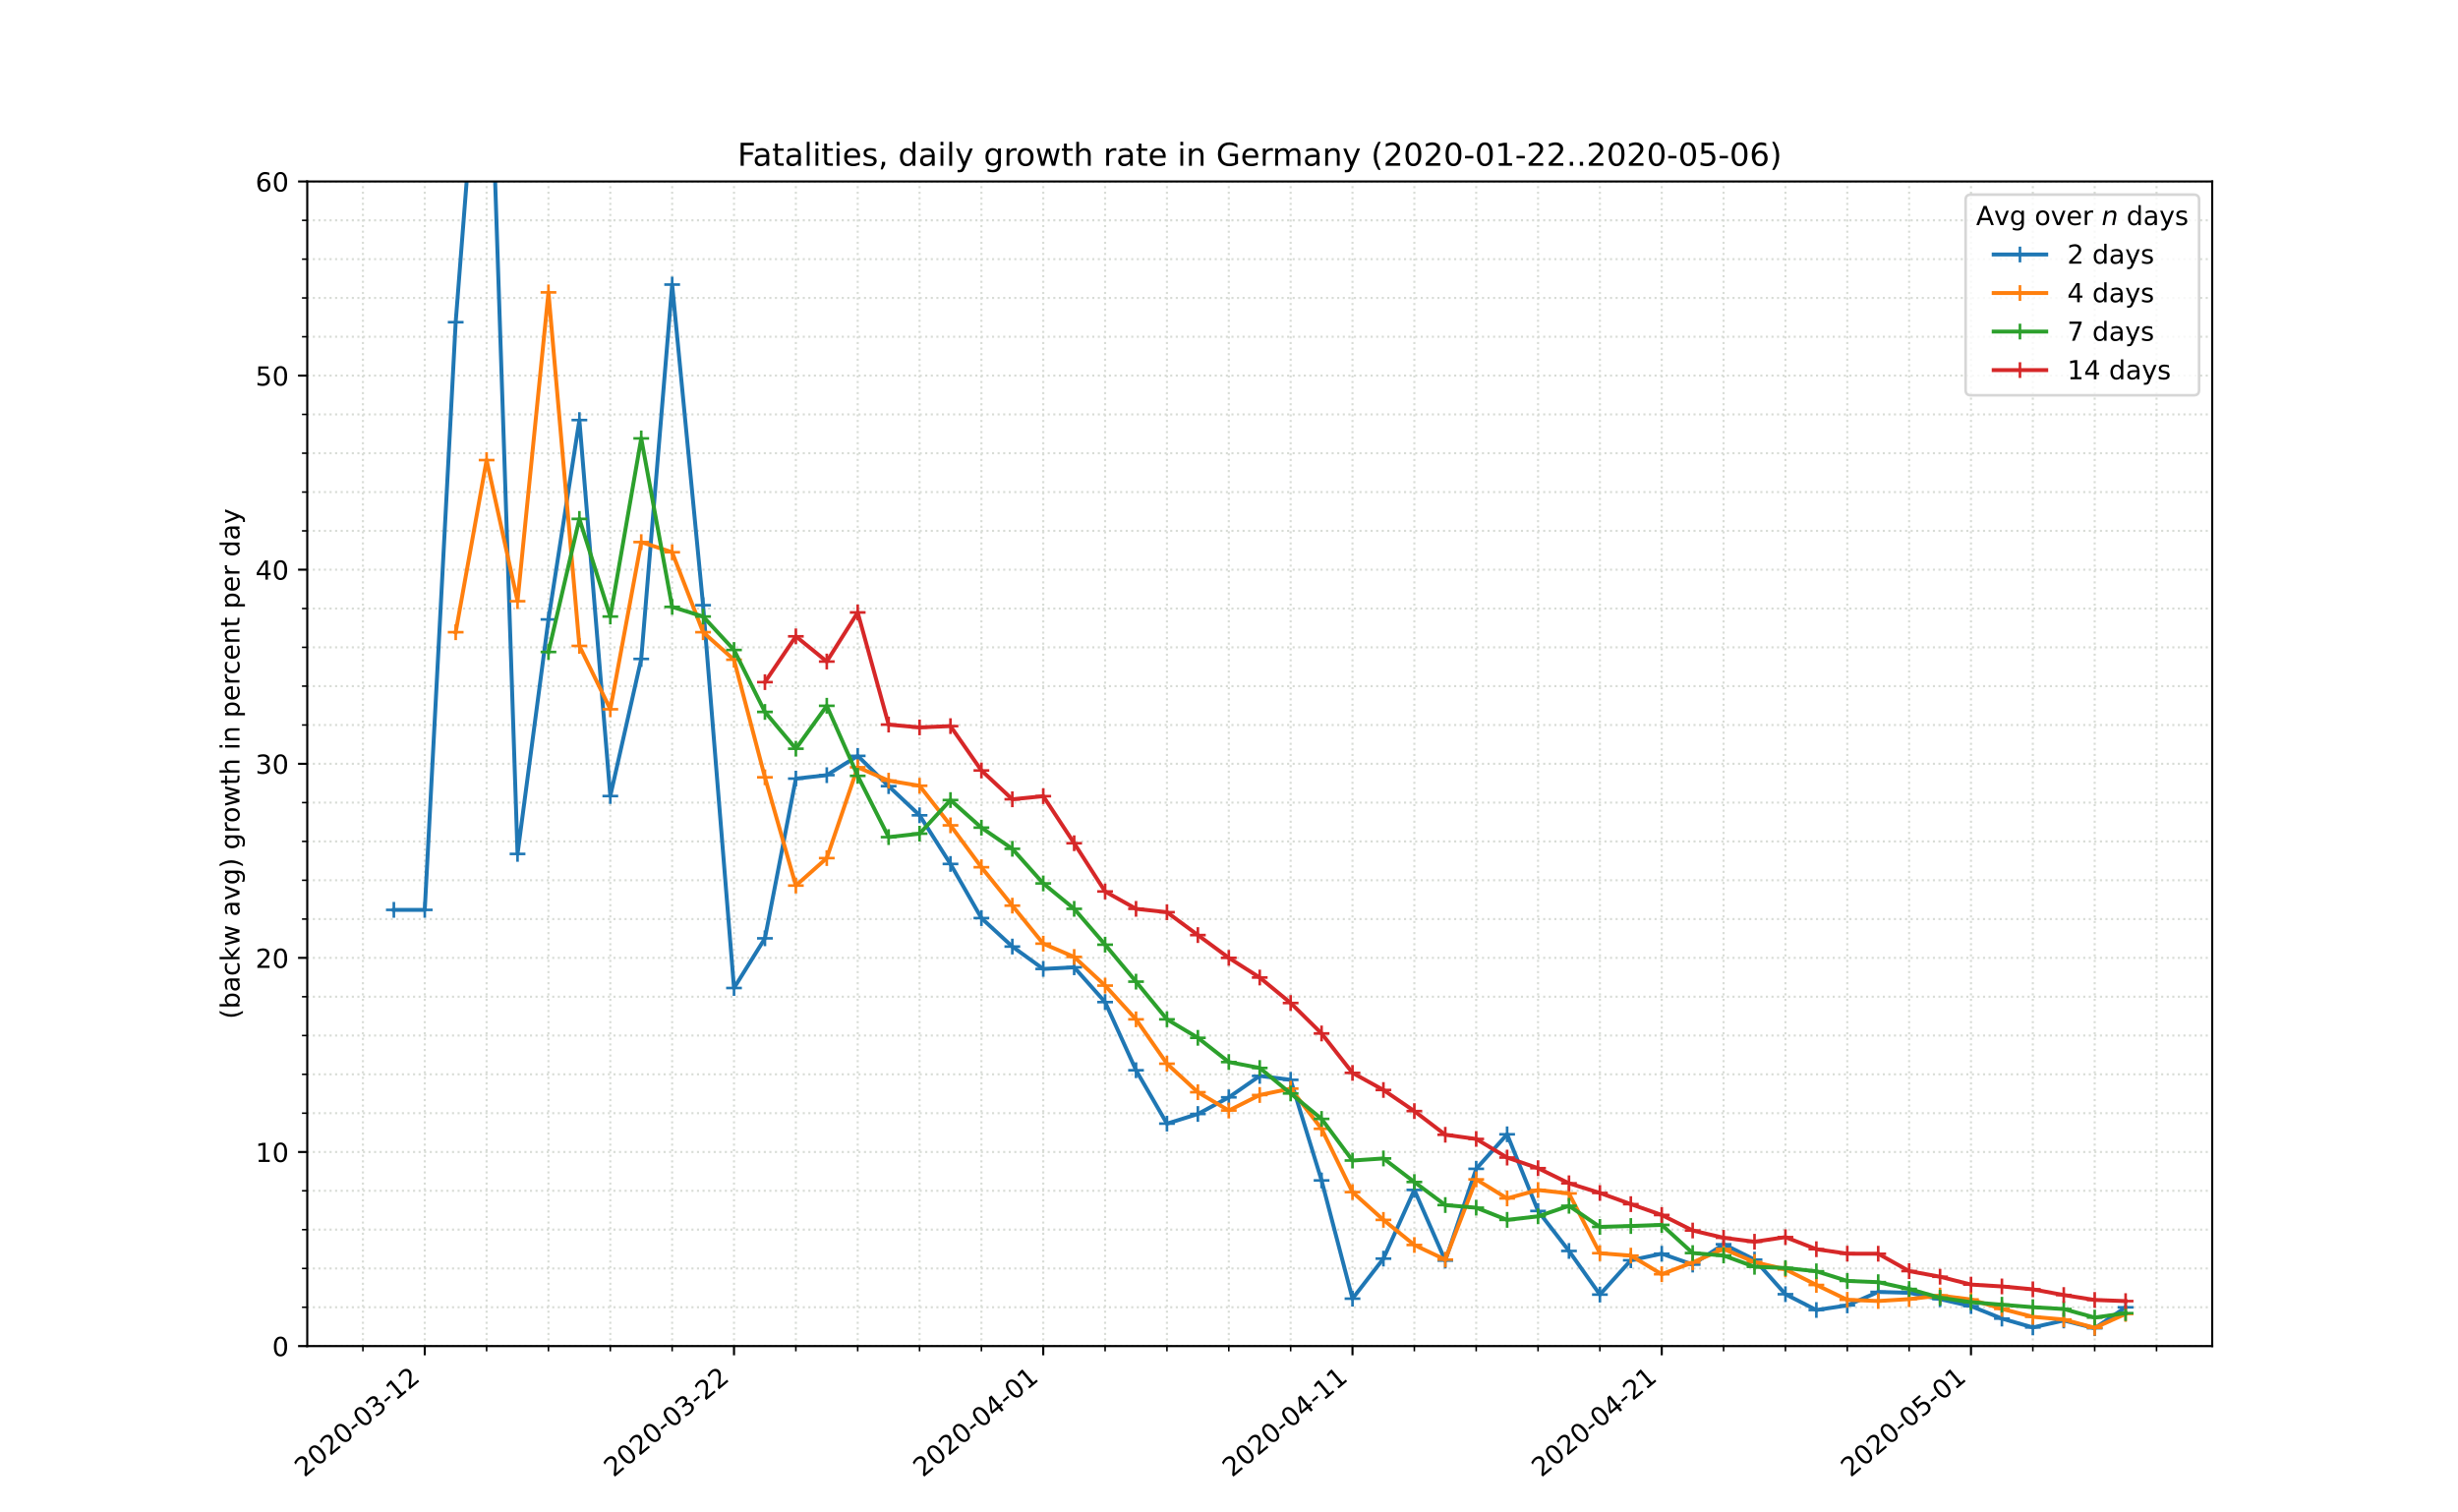 <?xml version="1.0" encoding="utf-8" standalone="no"?>
<!DOCTYPE svg PUBLIC "-//W3C//DTD SVG 1.1//EN"
  "http://www.w3.org/Graphics/SVG/1.1/DTD/svg11.dtd">
<!-- Created with matplotlib (https://matplotlib.org/) -->
<svg height="576pt" version="1.1" viewBox="0 0 936 576" width="936pt" xmlns="http://www.w3.org/2000/svg" xmlns:xlink="http://www.w3.org/1999/xlink">
 <defs>
  <style type="text/css">
*{stroke-linecap:butt;stroke-linejoin:round;}
  </style>
 </defs>
 <g id="figure_1">
  <g id="patch_1">
   <path d="M 0 576 
L 936 576 
L 936 0 
L 0 0 
z
" style="fill:#ffffff;"/>
  </g>
  <g id="axes_1">
   <g id="patch_2">
    <path d="M 117 512.64 
L 842.4 512.64 
L 842.4 69.12 
L 117 69.12 
z
" style="fill:#ffffff;"/>
   </g>
   <g id="matplotlib.axis_1">
    <g id="xtick_1">
     <g id="line2d_1">
      <path clip-path="url(#pa74cd05fbc)" d="M 161.749 512.64 
L 161.749 69.12 
" style="fill:none;stroke:#d8dcd6;stroke-dasharray:0.8,1.32;stroke-dashoffset:0;stroke-width:0.8;"/>
     </g>
     <g id="line2d_2">
      <defs>
       <path d="M 0 0 
L 0 3.5 
" id="mebb0ba6627" style="stroke:#000000;stroke-width:0.8;"/>
      </defs>
      <g>
       <use style="stroke:#000000;stroke-width:0.8;" x="161.749" xlink:href="#mebb0ba6627" y="512.64"/>
      </g>
     </g>
     <g id="text_1">
      <!-- 2020-03-12 -->
      <defs>
       <path d="M 19.188 8.297 
L 53.609 8.297 
L 53.609 0 
L 7.328 0 
L 7.328 8.297 
Q 12.938 14.109 22.625 23.891 
Q 32.328 33.688 34.812 36.531 
Q 39.547 41.844 41.422 45.531 
Q 43.312 49.219 43.312 52.781 
Q 43.312 58.594 39.234 62.25 
Q 35.156 65.922 28.609 65.922 
Q 23.969 65.922 18.812 64.312 
Q 13.672 62.703 7.812 59.422 
L 7.812 69.391 
Q 13.766 71.781 18.938 73 
Q 24.125 74.219 28.422 74.219 
Q 39.75 74.219 46.484 68.547 
Q 53.219 62.891 53.219 53.422 
Q 53.219 48.922 51.531 44.891 
Q 49.859 40.875 45.406 35.406 
Q 44.188 33.984 37.641 27.219 
Q 31.109 20.453 19.188 8.297 
z
" id="DejaVuSans-50"/>
       <path d="M 31.781 66.406 
Q 24.172 66.406 20.328 58.906 
Q 16.5 51.422 16.5 36.375 
Q 16.5 21.391 20.328 13.891 
Q 24.172 6.391 31.781 6.391 
Q 39.453 6.391 43.281 13.891 
Q 47.125 21.391 47.125 36.375 
Q 47.125 51.422 43.281 58.906 
Q 39.453 66.406 31.781 66.406 
z
M 31.781 74.219 
Q 44.047 74.219 50.516 64.516 
Q 56.984 54.828 56.984 36.375 
Q 56.984 17.969 50.516 8.266 
Q 44.047 -1.422 31.781 -1.422 
Q 19.531 -1.422 13.062 8.266 
Q 6.594 17.969 6.594 36.375 
Q 6.594 54.828 13.062 64.516 
Q 19.531 74.219 31.781 74.219 
z
" id="DejaVuSans-48"/>
       <path d="M 4.891 31.391 
L 31.203 31.391 
L 31.203 23.391 
L 4.891 23.391 
z
" id="DejaVuSans-45"/>
       <path d="M 40.578 39.312 
Q 47.656 37.797 51.625 33 
Q 55.609 28.219 55.609 21.188 
Q 55.609 10.406 48.188 4.484 
Q 40.766 -1.422 27.094 -1.422 
Q 22.516 -1.422 17.656 -0.516 
Q 12.797 0.391 7.625 2.203 
L 7.625 11.719 
Q 11.719 9.328 16.594 8.109 
Q 21.484 6.891 26.812 6.891 
Q 36.078 6.891 40.938 10.547 
Q 45.797 14.203 45.797 21.188 
Q 45.797 27.641 41.281 31.266 
Q 36.766 34.906 28.719 34.906 
L 20.219 34.906 
L 20.219 43.016 
L 29.109 43.016 
Q 36.375 43.016 40.234 45.922 
Q 44.094 48.828 44.094 54.297 
Q 44.094 59.906 40.109 62.906 
Q 36.141 65.922 28.719 65.922 
Q 24.656 65.922 20.016 65.031 
Q 15.375 64.156 9.812 62.312 
L 9.812 71.094 
Q 15.438 72.656 20.344 73.438 
Q 25.25 74.219 29.594 74.219 
Q 40.828 74.219 47.359 69.109 
Q 53.906 64.016 53.906 55.328 
Q 53.906 49.266 50.438 45.094 
Q 46.969 40.922 40.578 39.312 
z
" id="DejaVuSans-51"/>
       <path d="M 12.406 8.297 
L 28.516 8.297 
L 28.516 63.922 
L 10.984 60.406 
L 10.984 69.391 
L 28.422 72.906 
L 38.281 72.906 
L 38.281 8.297 
L 54.391 8.297 
L 54.391 0 
L 12.406 0 
z
" id="DejaVuSans-49"/>
      </defs>
      <g transform="translate(115.893 562.817)rotate(-40)scale(0.1 -0.1)">
       <use xlink:href="#DejaVuSans-50"/>
       <use x="63.623" xlink:href="#DejaVuSans-48"/>
       <use x="127.246" xlink:href="#DejaVuSans-50"/>
       <use x="190.869" xlink:href="#DejaVuSans-48"/>
       <use x="254.492" xlink:href="#DejaVuSans-45"/>
       <use x="290.576" xlink:href="#DejaVuSans-48"/>
       <use x="354.199" xlink:href="#DejaVuSans-51"/>
       <use x="417.822" xlink:href="#DejaVuSans-45"/>
       <use x="453.906" xlink:href="#DejaVuSans-49"/>
       <use x="517.529" xlink:href="#DejaVuSans-50"/>
      </g>
     </g>
    </g>
    <g id="xtick_2">
     <g id="line2d_3">
      <path clip-path="url(#pa74cd05fbc)" d="M 279.508 512.64 
L 279.508 69.12 
" style="fill:none;stroke:#d8dcd6;stroke-dasharray:0.8,1.32;stroke-dashoffset:0;stroke-width:0.8;"/>
     </g>
     <g id="line2d_4">
      <g>
       <use style="stroke:#000000;stroke-width:0.8;" x="279.508" xlink:href="#mebb0ba6627" y="512.64"/>
      </g>
     </g>
     <g id="text_2">
      <!-- 2020-03-22 -->
      <g transform="translate(233.652 562.817)rotate(-40)scale(0.1 -0.1)">
       <use xlink:href="#DejaVuSans-50"/>
       <use x="63.623" xlink:href="#DejaVuSans-48"/>
       <use x="127.246" xlink:href="#DejaVuSans-50"/>
       <use x="190.869" xlink:href="#DejaVuSans-48"/>
       <use x="254.492" xlink:href="#DejaVuSans-45"/>
       <use x="290.576" xlink:href="#DejaVuSans-48"/>
       <use x="354.199" xlink:href="#DejaVuSans-51"/>
       <use x="417.822" xlink:href="#DejaVuSans-45"/>
       <use x="453.906" xlink:href="#DejaVuSans-50"/>
       <use x="517.529" xlink:href="#DejaVuSans-50"/>
      </g>
     </g>
    </g>
    <g id="xtick_3">
     <g id="line2d_5">
      <path clip-path="url(#pa74cd05fbc)" d="M 397.268 512.64 
L 397.268 69.12 
" style="fill:none;stroke:#d8dcd6;stroke-dasharray:0.8,1.32;stroke-dashoffset:0;stroke-width:0.8;"/>
     </g>
     <g id="line2d_6">
      <g>
       <use style="stroke:#000000;stroke-width:0.8;" x="397.268" xlink:href="#mebb0ba6627" y="512.64"/>
      </g>
     </g>
     <g id="text_3">
      <!-- 2020-04-01 -->
      <defs>
       <path d="M 37.797 64.312 
L 12.891 25.391 
L 37.797 25.391 
z
M 35.203 72.906 
L 47.609 72.906 
L 47.609 25.391 
L 58.016 25.391 
L 58.016 17.188 
L 47.609 17.188 
L 47.609 0 
L 37.797 0 
L 37.797 17.188 
L 4.891 17.188 
L 4.891 26.703 
z
" id="DejaVuSans-52"/>
      </defs>
      <g transform="translate(351.412 562.817)rotate(-40)scale(0.1 -0.1)">
       <use xlink:href="#DejaVuSans-50"/>
       <use x="63.623" xlink:href="#DejaVuSans-48"/>
       <use x="127.246" xlink:href="#DejaVuSans-50"/>
       <use x="190.869" xlink:href="#DejaVuSans-48"/>
       <use x="254.492" xlink:href="#DejaVuSans-45"/>
       <use x="290.576" xlink:href="#DejaVuSans-48"/>
       <use x="354.199" xlink:href="#DejaVuSans-52"/>
       <use x="417.822" xlink:href="#DejaVuSans-45"/>
       <use x="453.906" xlink:href="#DejaVuSans-48"/>
       <use x="517.529" xlink:href="#DejaVuSans-49"/>
      </g>
     </g>
    </g>
    <g id="xtick_4">
     <g id="line2d_7">
      <path clip-path="url(#pa74cd05fbc)" d="M 515.028 512.64 
L 515.028 69.12 
" style="fill:none;stroke:#d8dcd6;stroke-dasharray:0.8,1.32;stroke-dashoffset:0;stroke-width:0.8;"/>
     </g>
     <g id="line2d_8">
      <g>
       <use style="stroke:#000000;stroke-width:0.8;" x="515.028" xlink:href="#mebb0ba6627" y="512.64"/>
      </g>
     </g>
     <g id="text_4">
      <!-- 2020-04-11 -->
      <g transform="translate(469.172 562.817)rotate(-40)scale(0.1 -0.1)">
       <use xlink:href="#DejaVuSans-50"/>
       <use x="63.623" xlink:href="#DejaVuSans-48"/>
       <use x="127.246" xlink:href="#DejaVuSans-50"/>
       <use x="190.869" xlink:href="#DejaVuSans-48"/>
       <use x="254.492" xlink:href="#DejaVuSans-45"/>
       <use x="290.576" xlink:href="#DejaVuSans-48"/>
       <use x="354.199" xlink:href="#DejaVuSans-52"/>
       <use x="417.822" xlink:href="#DejaVuSans-45"/>
       <use x="453.906" xlink:href="#DejaVuSans-49"/>
       <use x="517.529" xlink:href="#DejaVuSans-49"/>
      </g>
     </g>
    </g>
    <g id="xtick_5">
     <g id="line2d_9">
      <path clip-path="url(#pa74cd05fbc)" d="M 632.788 512.64 
L 632.788 69.12 
" style="fill:none;stroke:#d8dcd6;stroke-dasharray:0.8,1.32;stroke-dashoffset:0;stroke-width:0.8;"/>
     </g>
     <g id="line2d_10">
      <g>
       <use style="stroke:#000000;stroke-width:0.8;" x="632.788" xlink:href="#mebb0ba6627" y="512.64"/>
      </g>
     </g>
     <g id="text_5">
      <!-- 2020-04-21 -->
      <g transform="translate(586.932 562.817)rotate(-40)scale(0.1 -0.1)">
       <use xlink:href="#DejaVuSans-50"/>
       <use x="63.623" xlink:href="#DejaVuSans-48"/>
       <use x="127.246" xlink:href="#DejaVuSans-50"/>
       <use x="190.869" xlink:href="#DejaVuSans-48"/>
       <use x="254.492" xlink:href="#DejaVuSans-45"/>
       <use x="290.576" xlink:href="#DejaVuSans-48"/>
       <use x="354.199" xlink:href="#DejaVuSans-52"/>
       <use x="417.822" xlink:href="#DejaVuSans-45"/>
       <use x="453.906" xlink:href="#DejaVuSans-50"/>
       <use x="517.529" xlink:href="#DejaVuSans-49"/>
      </g>
     </g>
    </g>
    <g id="xtick_6">
     <g id="line2d_11">
      <path clip-path="url(#pa74cd05fbc)" d="M 750.547 512.64 
L 750.547 69.12 
" style="fill:none;stroke:#d8dcd6;stroke-dasharray:0.8,1.32;stroke-dashoffset:0;stroke-width:0.8;"/>
     </g>
     <g id="line2d_12">
      <g>
       <use style="stroke:#000000;stroke-width:0.8;" x="750.547" xlink:href="#mebb0ba6627" y="512.64"/>
      </g>
     </g>
     <g id="text_6">
      <!-- 2020-05-01 -->
      <defs>
       <path d="M 10.797 72.906 
L 49.516 72.906 
L 49.516 64.594 
L 19.828 64.594 
L 19.828 46.734 
Q 21.969 47.469 24.109 47.828 
Q 26.266 48.188 28.422 48.188 
Q 40.625 48.188 47.75 41.5 
Q 54.891 34.812 54.891 23.391 
Q 54.891 11.625 47.562 5.094 
Q 40.234 -1.422 26.906 -1.422 
Q 22.312 -1.422 17.547 -0.641 
Q 12.797 0.141 7.719 1.703 
L 7.719 11.625 
Q 12.109 9.234 16.797 8.062 
Q 21.484 6.891 26.703 6.891 
Q 35.156 6.891 40.078 11.328 
Q 45.016 15.766 45.016 23.391 
Q 45.016 31 40.078 35.438 
Q 35.156 39.891 26.703 39.891 
Q 22.75 39.891 18.812 39.016 
Q 14.891 38.141 10.797 36.281 
z
" id="DejaVuSans-53"/>
      </defs>
      <g transform="translate(704.691 562.817)rotate(-40)scale(0.1 -0.1)">
       <use xlink:href="#DejaVuSans-50"/>
       <use x="63.623" xlink:href="#DejaVuSans-48"/>
       <use x="127.246" xlink:href="#DejaVuSans-50"/>
       <use x="190.869" xlink:href="#DejaVuSans-48"/>
       <use x="254.492" xlink:href="#DejaVuSans-45"/>
       <use x="290.576" xlink:href="#DejaVuSans-48"/>
       <use x="354.199" xlink:href="#DejaVuSans-53"/>
       <use x="417.822" xlink:href="#DejaVuSans-45"/>
       <use x="453.906" xlink:href="#DejaVuSans-48"/>
       <use x="517.529" xlink:href="#DejaVuSans-49"/>
      </g>
     </g>
    </g>
    <g id="xtick_7">
     <g id="line2d_13">
      <path clip-path="url(#pa74cd05fbc)" d="M 138.197 512.64 
L 138.197 69.12 
" style="fill:none;stroke:#d8dcd6;stroke-dasharray:0.8,1.32;stroke-dashoffset:0;stroke-width:0.8;"/>
     </g>
     <g id="line2d_14">
      <defs>
       <path d="M 0 0 
L 0 2 
" id="me79bee6db8" style="stroke:#000000;stroke-width:0.6;"/>
      </defs>
      <g>
       <use style="stroke:#000000;stroke-width:0.6;" x="138.197" xlink:href="#me79bee6db8" y="512.64"/>
      </g>
     </g>
    </g>
    <g id="xtick_8">
     <g id="line2d_15">
      <path clip-path="url(#pa74cd05fbc)" d="M 185.301 512.64 
L 185.301 69.12 
" style="fill:none;stroke:#d8dcd6;stroke-dasharray:0.8,1.32;stroke-dashoffset:0;stroke-width:0.8;"/>
     </g>
     <g id="line2d_16">
      <g>
       <use style="stroke:#000000;stroke-width:0.6;" x="185.301" xlink:href="#me79bee6db8" y="512.64"/>
      </g>
     </g>
    </g>
    <g id="xtick_9">
     <g id="line2d_17">
      <path clip-path="url(#pa74cd05fbc)" d="M 208.853 512.64 
L 208.853 69.12 
" style="fill:none;stroke:#d8dcd6;stroke-dasharray:0.8,1.32;stroke-dashoffset:0;stroke-width:0.8;"/>
     </g>
     <g id="line2d_18">
      <g>
       <use style="stroke:#000000;stroke-width:0.6;" x="208.853" xlink:href="#me79bee6db8" y="512.64"/>
      </g>
     </g>
    </g>
    <g id="xtick_10">
     <g id="line2d_19">
      <path clip-path="url(#pa74cd05fbc)" d="M 232.405 512.64 
L 232.405 69.12 
" style="fill:none;stroke:#d8dcd6;stroke-dasharray:0.8,1.32;stroke-dashoffset:0;stroke-width:0.8;"/>
     </g>
     <g id="line2d_20">
      <g>
       <use style="stroke:#000000;stroke-width:0.6;" x="232.405" xlink:href="#me79bee6db8" y="512.64"/>
      </g>
     </g>
    </g>
    <g id="xtick_11">
     <g id="line2d_21">
      <path clip-path="url(#pa74cd05fbc)" d="M 255.956 512.64 
L 255.956 69.12 
" style="fill:none;stroke:#d8dcd6;stroke-dasharray:0.8,1.32;stroke-dashoffset:0;stroke-width:0.8;"/>
     </g>
     <g id="line2d_22">
      <g>
       <use style="stroke:#000000;stroke-width:0.6;" x="255.956" xlink:href="#me79bee6db8" y="512.64"/>
      </g>
     </g>
    </g>
    <g id="xtick_12">
     <g id="line2d_23">
      <path clip-path="url(#pa74cd05fbc)" d="M 303.06 512.64 
L 303.06 69.12 
" style="fill:none;stroke:#d8dcd6;stroke-dasharray:0.8,1.32;stroke-dashoffset:0;stroke-width:0.8;"/>
     </g>
     <g id="line2d_24">
      <g>
       <use style="stroke:#000000;stroke-width:0.6;" x="303.06" xlink:href="#me79bee6db8" y="512.64"/>
      </g>
     </g>
    </g>
    <g id="xtick_13">
     <g id="line2d_25">
      <path clip-path="url(#pa74cd05fbc)" d="M 326.612 512.64 
L 326.612 69.12 
" style="fill:none;stroke:#d8dcd6;stroke-dasharray:0.8,1.32;stroke-dashoffset:0;stroke-width:0.8;"/>
     </g>
     <g id="line2d_26">
      <g>
       <use style="stroke:#000000;stroke-width:0.6;" x="326.612" xlink:href="#me79bee6db8" y="512.64"/>
      </g>
     </g>
    </g>
    <g id="xtick_14">
     <g id="line2d_27">
      <path clip-path="url(#pa74cd05fbc)" d="M 350.164 512.64 
L 350.164 69.12 
" style="fill:none;stroke:#d8dcd6;stroke-dasharray:0.8,1.32;stroke-dashoffset:0;stroke-width:0.8;"/>
     </g>
     <g id="line2d_28">
      <g>
       <use style="stroke:#000000;stroke-width:0.6;" x="350.164" xlink:href="#me79bee6db8" y="512.64"/>
      </g>
     </g>
    </g>
    <g id="xtick_15">
     <g id="line2d_29">
      <path clip-path="url(#pa74cd05fbc)" d="M 373.716 512.64 
L 373.716 69.12 
" style="fill:none;stroke:#d8dcd6;stroke-dasharray:0.8,1.32;stroke-dashoffset:0;stroke-width:0.8;"/>
     </g>
     <g id="line2d_30">
      <g>
       <use style="stroke:#000000;stroke-width:0.6;" x="373.716" xlink:href="#me79bee6db8" y="512.64"/>
      </g>
     </g>
    </g>
    <g id="xtick_16">
     <g id="line2d_31">
      <path clip-path="url(#pa74cd05fbc)" d="M 420.82 512.64 
L 420.82 69.12 
" style="fill:none;stroke:#d8dcd6;stroke-dasharray:0.8,1.32;stroke-dashoffset:0;stroke-width:0.8;"/>
     </g>
     <g id="line2d_32">
      <g>
       <use style="stroke:#000000;stroke-width:0.6;" x="420.82" xlink:href="#me79bee6db8" y="512.64"/>
      </g>
     </g>
    </g>
    <g id="xtick_17">
     <g id="line2d_33">
      <path clip-path="url(#pa74cd05fbc)" d="M 444.372 512.64 
L 444.372 69.12 
" style="fill:none;stroke:#d8dcd6;stroke-dasharray:0.8,1.32;stroke-dashoffset:0;stroke-width:0.8;"/>
     </g>
     <g id="line2d_34">
      <g>
       <use style="stroke:#000000;stroke-width:0.6;" x="444.372" xlink:href="#me79bee6db8" y="512.64"/>
      </g>
     </g>
    </g>
    <g id="xtick_18">
     <g id="line2d_35">
      <path clip-path="url(#pa74cd05fbc)" d="M 467.924 512.64 
L 467.924 69.12 
" style="fill:none;stroke:#d8dcd6;stroke-dasharray:0.8,1.32;stroke-dashoffset:0;stroke-width:0.8;"/>
     </g>
     <g id="line2d_36">
      <g>
       <use style="stroke:#000000;stroke-width:0.6;" x="467.924" xlink:href="#me79bee6db8" y="512.64"/>
      </g>
     </g>
    </g>
    <g id="xtick_19">
     <g id="line2d_37">
      <path clip-path="url(#pa74cd05fbc)" d="M 491.476 512.64 
L 491.476 69.12 
" style="fill:none;stroke:#d8dcd6;stroke-dasharray:0.8,1.32;stroke-dashoffset:0;stroke-width:0.8;"/>
     </g>
     <g id="line2d_38">
      <g>
       <use style="stroke:#000000;stroke-width:0.6;" x="491.476" xlink:href="#me79bee6db8" y="512.64"/>
      </g>
     </g>
    </g>
    <g id="xtick_20">
     <g id="line2d_39">
      <path clip-path="url(#pa74cd05fbc)" d="M 538.58 512.64 
L 538.58 69.12 
" style="fill:none;stroke:#d8dcd6;stroke-dasharray:0.8,1.32;stroke-dashoffset:0;stroke-width:0.8;"/>
     </g>
     <g id="line2d_40">
      <g>
       <use style="stroke:#000000;stroke-width:0.6;" x="538.58" xlink:href="#me79bee6db8" y="512.64"/>
      </g>
     </g>
    </g>
    <g id="xtick_21">
     <g id="line2d_41">
      <path clip-path="url(#pa74cd05fbc)" d="M 562.132 512.64 
L 562.132 69.12 
" style="fill:none;stroke:#d8dcd6;stroke-dasharray:0.8,1.32;stroke-dashoffset:0;stroke-width:0.8;"/>
     </g>
     <g id="line2d_42">
      <g>
       <use style="stroke:#000000;stroke-width:0.6;" x="562.132" xlink:href="#me79bee6db8" y="512.64"/>
      </g>
     </g>
    </g>
    <g id="xtick_22">
     <g id="line2d_43">
      <path clip-path="url(#pa74cd05fbc)" d="M 585.684 512.64 
L 585.684 69.12 
" style="fill:none;stroke:#d8dcd6;stroke-dasharray:0.8,1.32;stroke-dashoffset:0;stroke-width:0.8;"/>
     </g>
     <g id="line2d_44">
      <g>
       <use style="stroke:#000000;stroke-width:0.6;" x="585.684" xlink:href="#me79bee6db8" y="512.64"/>
      </g>
     </g>
    </g>
    <g id="xtick_23">
     <g id="line2d_45">
      <path clip-path="url(#pa74cd05fbc)" d="M 609.236 512.64 
L 609.236 69.12 
" style="fill:none;stroke:#d8dcd6;stroke-dasharray:0.8,1.32;stroke-dashoffset:0;stroke-width:0.8;"/>
     </g>
     <g id="line2d_46">
      <g>
       <use style="stroke:#000000;stroke-width:0.6;" x="609.236" xlink:href="#me79bee6db8" y="512.64"/>
      </g>
     </g>
    </g>
    <g id="xtick_24">
     <g id="line2d_47">
      <path clip-path="url(#pa74cd05fbc)" d="M 656.34 512.64 
L 656.34 69.12 
" style="fill:none;stroke:#d8dcd6;stroke-dasharray:0.8,1.32;stroke-dashoffset:0;stroke-width:0.8;"/>
     </g>
     <g id="line2d_48">
      <g>
       <use style="stroke:#000000;stroke-width:0.6;" x="656.34" xlink:href="#me79bee6db8" y="512.64"/>
      </g>
     </g>
    </g>
    <g id="xtick_25">
     <g id="line2d_49">
      <path clip-path="url(#pa74cd05fbc)" d="M 679.892 512.64 
L 679.892 69.12 
" style="fill:none;stroke:#d8dcd6;stroke-dasharray:0.8,1.32;stroke-dashoffset:0;stroke-width:0.8;"/>
     </g>
     <g id="line2d_50">
      <g>
       <use style="stroke:#000000;stroke-width:0.6;" x="679.892" xlink:href="#me79bee6db8" y="512.64"/>
      </g>
     </g>
    </g>
    <g id="xtick_26">
     <g id="line2d_51">
      <path clip-path="url(#pa74cd05fbc)" d="M 703.444 512.64 
L 703.444 69.12 
" style="fill:none;stroke:#d8dcd6;stroke-dasharray:0.8,1.32;stroke-dashoffset:0;stroke-width:0.8;"/>
     </g>
     <g id="line2d_52">
      <g>
       <use style="stroke:#000000;stroke-width:0.6;" x="703.444" xlink:href="#me79bee6db8" y="512.64"/>
      </g>
     </g>
    </g>
    <g id="xtick_27">
     <g id="line2d_53">
      <path clip-path="url(#pa74cd05fbc)" d="M 726.995 512.64 
L 726.995 69.12 
" style="fill:none;stroke:#d8dcd6;stroke-dasharray:0.8,1.32;stroke-dashoffset:0;stroke-width:0.8;"/>
     </g>
     <g id="line2d_54">
      <g>
       <use style="stroke:#000000;stroke-width:0.6;" x="726.995" xlink:href="#me79bee6db8" y="512.64"/>
      </g>
     </g>
    </g>
    <g id="xtick_28">
     <g id="line2d_55">
      <path clip-path="url(#pa74cd05fbc)" d="M 774.099 512.64 
L 774.099 69.12 
" style="fill:none;stroke:#d8dcd6;stroke-dasharray:0.8,1.32;stroke-dashoffset:0;stroke-width:0.8;"/>
     </g>
     <g id="line2d_56">
      <g>
       <use style="stroke:#000000;stroke-width:0.6;" x="774.099" xlink:href="#me79bee6db8" y="512.64"/>
      </g>
     </g>
    </g>
    <g id="xtick_29">
     <g id="line2d_57">
      <path clip-path="url(#pa74cd05fbc)" d="M 797.651 512.64 
L 797.651 69.12 
" style="fill:none;stroke:#d8dcd6;stroke-dasharray:0.8,1.32;stroke-dashoffset:0;stroke-width:0.8;"/>
     </g>
     <g id="line2d_58">
      <g>
       <use style="stroke:#000000;stroke-width:0.6;" x="797.651" xlink:href="#me79bee6db8" y="512.64"/>
      </g>
     </g>
    </g>
    <g id="xtick_30">
     <g id="line2d_59">
      <path clip-path="url(#pa74cd05fbc)" d="M 821.203 512.64 
L 821.203 69.12 
" style="fill:none;stroke:#d8dcd6;stroke-dasharray:0.8,1.32;stroke-dashoffset:0;stroke-width:0.8;"/>
     </g>
     <g id="line2d_60">
      <g>
       <use style="stroke:#000000;stroke-width:0.6;" x="821.203" xlink:href="#me79bee6db8" y="512.64"/>
      </g>
     </g>
    </g>
   </g>
   <g id="matplotlib.axis_2">
    <g id="ytick_1">
     <g id="line2d_61">
      <path clip-path="url(#pa74cd05fbc)" d="M 117 512.64 
L 842.4 512.64 
" style="fill:none;stroke:#d8dcd6;stroke-dasharray:0.8,1.32;stroke-dashoffset:0;stroke-width:0.8;"/>
     </g>
     <g id="line2d_62">
      <defs>
       <path d="M 0 0 
L -3.5 0 
" id="m940e903926" style="stroke:#000000;stroke-width:0.8;"/>
      </defs>
      <g>
       <use style="stroke:#000000;stroke-width:0.8;" x="117" xlink:href="#m940e903926" y="512.64"/>
      </g>
     </g>
     <g id="text_7">
      <!-- 0 -->
      <g transform="translate(103.638 516.439)scale(0.1 -0.1)">
       <use xlink:href="#DejaVuSans-48"/>
      </g>
     </g>
    </g>
    <g id="ytick_2">
     <g id="line2d_63">
      <path clip-path="url(#pa74cd05fbc)" d="M 117 438.72 
L 842.4 438.72 
" style="fill:none;stroke:#d8dcd6;stroke-dasharray:0.8,1.32;stroke-dashoffset:0;stroke-width:0.8;"/>
     </g>
     <g id="line2d_64">
      <g>
       <use style="stroke:#000000;stroke-width:0.8;" x="117" xlink:href="#m940e903926" y="438.72"/>
      </g>
     </g>
     <g id="text_8">
      <!-- 10 -->
      <g transform="translate(97.275 442.519)scale(0.1 -0.1)">
       <use xlink:href="#DejaVuSans-49"/>
       <use x="63.623" xlink:href="#DejaVuSans-48"/>
      </g>
     </g>
    </g>
    <g id="ytick_3">
     <g id="line2d_65">
      <path clip-path="url(#pa74cd05fbc)" d="M 117 364.8 
L 842.4 364.8 
" style="fill:none;stroke:#d8dcd6;stroke-dasharray:0.8,1.32;stroke-dashoffset:0;stroke-width:0.8;"/>
     </g>
     <g id="line2d_66">
      <g>
       <use style="stroke:#000000;stroke-width:0.8;" x="117" xlink:href="#m940e903926" y="364.8"/>
      </g>
     </g>
     <g id="text_9">
      <!-- 20 -->
      <g transform="translate(97.275 368.599)scale(0.1 -0.1)">
       <use xlink:href="#DejaVuSans-50"/>
       <use x="63.623" xlink:href="#DejaVuSans-48"/>
      </g>
     </g>
    </g>
    <g id="ytick_4">
     <g id="line2d_67">
      <path clip-path="url(#pa74cd05fbc)" d="M 117 290.88 
L 842.4 290.88 
" style="fill:none;stroke:#d8dcd6;stroke-dasharray:0.8,1.32;stroke-dashoffset:0;stroke-width:0.8;"/>
     </g>
     <g id="line2d_68">
      <g>
       <use style="stroke:#000000;stroke-width:0.8;" x="117" xlink:href="#m940e903926" y="290.88"/>
      </g>
     </g>
     <g id="text_10">
      <!-- 30 -->
      <g transform="translate(97.275 294.679)scale(0.1 -0.1)">
       <use xlink:href="#DejaVuSans-51"/>
       <use x="63.623" xlink:href="#DejaVuSans-48"/>
      </g>
     </g>
    </g>
    <g id="ytick_5">
     <g id="line2d_69">
      <path clip-path="url(#pa74cd05fbc)" d="M 117 216.96 
L 842.4 216.96 
" style="fill:none;stroke:#d8dcd6;stroke-dasharray:0.8,1.32;stroke-dashoffset:0;stroke-width:0.8;"/>
     </g>
     <g id="line2d_70">
      <g>
       <use style="stroke:#000000;stroke-width:0.8;" x="117" xlink:href="#m940e903926" y="216.96"/>
      </g>
     </g>
     <g id="text_11">
      <!-- 40 -->
      <g transform="translate(97.275 220.759)scale(0.1 -0.1)">
       <use xlink:href="#DejaVuSans-52"/>
       <use x="63.623" xlink:href="#DejaVuSans-48"/>
      </g>
     </g>
    </g>
    <g id="ytick_6">
     <g id="line2d_71">
      <path clip-path="url(#pa74cd05fbc)" d="M 117 143.04 
L 842.4 143.04 
" style="fill:none;stroke:#d8dcd6;stroke-dasharray:0.8,1.32;stroke-dashoffset:0;stroke-width:0.8;"/>
     </g>
     <g id="line2d_72">
      <g>
       <use style="stroke:#000000;stroke-width:0.8;" x="117" xlink:href="#m940e903926" y="143.04"/>
      </g>
     </g>
     <g id="text_12">
      <!-- 50 -->
      <g transform="translate(97.275 146.839)scale(0.1 -0.1)">
       <use xlink:href="#DejaVuSans-53"/>
       <use x="63.623" xlink:href="#DejaVuSans-48"/>
      </g>
     </g>
    </g>
    <g id="ytick_7">
     <g id="line2d_73">
      <path clip-path="url(#pa74cd05fbc)" d="M 117 69.12 
L 842.4 69.12 
" style="fill:none;stroke:#d8dcd6;stroke-dasharray:0.8,1.32;stroke-dashoffset:0;stroke-width:0.8;"/>
     </g>
     <g id="line2d_74">
      <g>
       <use style="stroke:#000000;stroke-width:0.8;" x="117" xlink:href="#m940e903926" y="69.12"/>
      </g>
     </g>
     <g id="text_13">
      <!-- 60 -->
      <defs>
       <path d="M 33.016 40.375 
Q 26.375 40.375 22.484 35.828 
Q 18.609 31.297 18.609 23.391 
Q 18.609 15.531 22.484 10.953 
Q 26.375 6.391 33.016 6.391 
Q 39.656 6.391 43.531 10.953 
Q 47.406 15.531 47.406 23.391 
Q 47.406 31.297 43.531 35.828 
Q 39.656 40.375 33.016 40.375 
z
M 52.594 71.297 
L 52.594 62.312 
Q 48.875 64.062 45.094 64.984 
Q 41.312 65.922 37.594 65.922 
Q 27.828 65.922 22.672 59.328 
Q 17.531 52.734 16.797 39.406 
Q 19.672 43.656 24.016 45.922 
Q 28.375 48.188 33.594 48.188 
Q 44.578 48.188 50.953 41.516 
Q 57.328 34.859 57.328 23.391 
Q 57.328 12.156 50.688 5.359 
Q 44.047 -1.422 33.016 -1.422 
Q 20.359 -1.422 13.672 8.266 
Q 6.984 17.969 6.984 36.375 
Q 6.984 53.656 15.188 63.938 
Q 23.391 74.219 37.203 74.219 
Q 40.922 74.219 44.703 73.484 
Q 48.484 72.75 52.594 71.297 
z
" id="DejaVuSans-54"/>
      </defs>
      <g transform="translate(97.275 72.919)scale(0.1 -0.1)">
       <use xlink:href="#DejaVuSans-54"/>
       <use x="63.623" xlink:href="#DejaVuSans-48"/>
      </g>
     </g>
    </g>
    <g id="ytick_8">
     <g id="line2d_75">
      <path clip-path="url(#pa74cd05fbc)" d="M 117 497.856 
L 842.4 497.856 
" style="fill:none;stroke:#d8dcd6;stroke-dasharray:0.8,1.32;stroke-dashoffset:0;stroke-width:0.8;"/>
     </g>
     <g id="line2d_76">
      <defs>
       <path d="M 0 0 
L -2 0 
" id="m08989e288c" style="stroke:#000000;stroke-width:0.6;"/>
      </defs>
      <g>
       <use style="stroke:#000000;stroke-width:0.6;" x="117" xlink:href="#m08989e288c" y="497.856"/>
      </g>
     </g>
    </g>
    <g id="ytick_9">
     <g id="line2d_77">
      <path clip-path="url(#pa74cd05fbc)" d="M 117 483.072 
L 842.4 483.072 
" style="fill:none;stroke:#d8dcd6;stroke-dasharray:0.8,1.32;stroke-dashoffset:0;stroke-width:0.8;"/>
     </g>
     <g id="line2d_78">
      <g>
       <use style="stroke:#000000;stroke-width:0.6;" x="117" xlink:href="#m08989e288c" y="483.072"/>
      </g>
     </g>
    </g>
    <g id="ytick_10">
     <g id="line2d_79">
      <path clip-path="url(#pa74cd05fbc)" d="M 117 468.288 
L 842.4 468.288 
" style="fill:none;stroke:#d8dcd6;stroke-dasharray:0.8,1.32;stroke-dashoffset:0;stroke-width:0.8;"/>
     </g>
     <g id="line2d_80">
      <g>
       <use style="stroke:#000000;stroke-width:0.6;" x="117" xlink:href="#m08989e288c" y="468.288"/>
      </g>
     </g>
    </g>
    <g id="ytick_11">
     <g id="line2d_81">
      <path clip-path="url(#pa74cd05fbc)" d="M 117 453.504 
L 842.4 453.504 
" style="fill:none;stroke:#d8dcd6;stroke-dasharray:0.8,1.32;stroke-dashoffset:0;stroke-width:0.8;"/>
     </g>
     <g id="line2d_82">
      <g>
       <use style="stroke:#000000;stroke-width:0.6;" x="117" xlink:href="#m08989e288c" y="453.504"/>
      </g>
     </g>
    </g>
    <g id="ytick_12">
     <g id="line2d_83">
      <path clip-path="url(#pa74cd05fbc)" d="M 117 423.936 
L 842.4 423.936 
" style="fill:none;stroke:#d8dcd6;stroke-dasharray:0.8,1.32;stroke-dashoffset:0;stroke-width:0.8;"/>
     </g>
     <g id="line2d_84">
      <g>
       <use style="stroke:#000000;stroke-width:0.6;" x="117" xlink:href="#m08989e288c" y="423.936"/>
      </g>
     </g>
    </g>
    <g id="ytick_13">
     <g id="line2d_85">
      <path clip-path="url(#pa74cd05fbc)" d="M 117 409.152 
L 842.4 409.152 
" style="fill:none;stroke:#d8dcd6;stroke-dasharray:0.8,1.32;stroke-dashoffset:0;stroke-width:0.8;"/>
     </g>
     <g id="line2d_86">
      <g>
       <use style="stroke:#000000;stroke-width:0.6;" x="117" xlink:href="#m08989e288c" y="409.152"/>
      </g>
     </g>
    </g>
    <g id="ytick_14">
     <g id="line2d_87">
      <path clip-path="url(#pa74cd05fbc)" d="M 117 394.368 
L 842.4 394.368 
" style="fill:none;stroke:#d8dcd6;stroke-dasharray:0.8,1.32;stroke-dashoffset:0;stroke-width:0.8;"/>
     </g>
     <g id="line2d_88">
      <g>
       <use style="stroke:#000000;stroke-width:0.6;" x="117" xlink:href="#m08989e288c" y="394.368"/>
      </g>
     </g>
    </g>
    <g id="ytick_15">
     <g id="line2d_89">
      <path clip-path="url(#pa74cd05fbc)" d="M 117 379.584 
L 842.4 379.584 
" style="fill:none;stroke:#d8dcd6;stroke-dasharray:0.8,1.32;stroke-dashoffset:0;stroke-width:0.8;"/>
     </g>
     <g id="line2d_90">
      <g>
       <use style="stroke:#000000;stroke-width:0.6;" x="117" xlink:href="#m08989e288c" y="379.584"/>
      </g>
     </g>
    </g>
    <g id="ytick_16">
     <g id="line2d_91">
      <path clip-path="url(#pa74cd05fbc)" d="M 117 350.016 
L 842.4 350.016 
" style="fill:none;stroke:#d8dcd6;stroke-dasharray:0.8,1.32;stroke-dashoffset:0;stroke-width:0.8;"/>
     </g>
     <g id="line2d_92">
      <g>
       <use style="stroke:#000000;stroke-width:0.6;" x="117" xlink:href="#m08989e288c" y="350.016"/>
      </g>
     </g>
    </g>
    <g id="ytick_17">
     <g id="line2d_93">
      <path clip-path="url(#pa74cd05fbc)" d="M 117 335.232 
L 842.4 335.232 
" style="fill:none;stroke:#d8dcd6;stroke-dasharray:0.8,1.32;stroke-dashoffset:0;stroke-width:0.8;"/>
     </g>
     <g id="line2d_94">
      <g>
       <use style="stroke:#000000;stroke-width:0.6;" x="117" xlink:href="#m08989e288c" y="335.232"/>
      </g>
     </g>
    </g>
    <g id="ytick_18">
     <g id="line2d_95">
      <path clip-path="url(#pa74cd05fbc)" d="M 117 320.448 
L 842.4 320.448 
" style="fill:none;stroke:#d8dcd6;stroke-dasharray:0.8,1.32;stroke-dashoffset:0;stroke-width:0.8;"/>
     </g>
     <g id="line2d_96">
      <g>
       <use style="stroke:#000000;stroke-width:0.6;" x="117" xlink:href="#m08989e288c" y="320.448"/>
      </g>
     </g>
    </g>
    <g id="ytick_19">
     <g id="line2d_97">
      <path clip-path="url(#pa74cd05fbc)" d="M 117 305.664 
L 842.4 305.664 
" style="fill:none;stroke:#d8dcd6;stroke-dasharray:0.8,1.32;stroke-dashoffset:0;stroke-width:0.8;"/>
     </g>
     <g id="line2d_98">
      <g>
       <use style="stroke:#000000;stroke-width:0.6;" x="117" xlink:href="#m08989e288c" y="305.664"/>
      </g>
     </g>
    </g>
    <g id="ytick_20">
     <g id="line2d_99">
      <path clip-path="url(#pa74cd05fbc)" d="M 117 276.096 
L 842.4 276.096 
" style="fill:none;stroke:#d8dcd6;stroke-dasharray:0.8,1.32;stroke-dashoffset:0;stroke-width:0.8;"/>
     </g>
     <g id="line2d_100">
      <g>
       <use style="stroke:#000000;stroke-width:0.6;" x="117" xlink:href="#m08989e288c" y="276.096"/>
      </g>
     </g>
    </g>
    <g id="ytick_21">
     <g id="line2d_101">
      <path clip-path="url(#pa74cd05fbc)" d="M 117 261.312 
L 842.4 261.312 
" style="fill:none;stroke:#d8dcd6;stroke-dasharray:0.8,1.32;stroke-dashoffset:0;stroke-width:0.8;"/>
     </g>
     <g id="line2d_102">
      <g>
       <use style="stroke:#000000;stroke-width:0.6;" x="117" xlink:href="#m08989e288c" y="261.312"/>
      </g>
     </g>
    </g>
    <g id="ytick_22">
     <g id="line2d_103">
      <path clip-path="url(#pa74cd05fbc)" d="M 117 246.528 
L 842.4 246.528 
" style="fill:none;stroke:#d8dcd6;stroke-dasharray:0.8,1.32;stroke-dashoffset:0;stroke-width:0.8;"/>
     </g>
     <g id="line2d_104">
      <g>
       <use style="stroke:#000000;stroke-width:0.6;" x="117" xlink:href="#m08989e288c" y="246.528"/>
      </g>
     </g>
    </g>
    <g id="ytick_23">
     <g id="line2d_105">
      <path clip-path="url(#pa74cd05fbc)" d="M 117 231.744 
L 842.4 231.744 
" style="fill:none;stroke:#d8dcd6;stroke-dasharray:0.8,1.32;stroke-dashoffset:0;stroke-width:0.8;"/>
     </g>
     <g id="line2d_106">
      <g>
       <use style="stroke:#000000;stroke-width:0.6;" x="117" xlink:href="#m08989e288c" y="231.744"/>
      </g>
     </g>
    </g>
    <g id="ytick_24">
     <g id="line2d_107">
      <path clip-path="url(#pa74cd05fbc)" d="M 117 202.176 
L 842.4 202.176 
" style="fill:none;stroke:#d8dcd6;stroke-dasharray:0.8,1.32;stroke-dashoffset:0;stroke-width:0.8;"/>
     </g>
     <g id="line2d_108">
      <g>
       <use style="stroke:#000000;stroke-width:0.6;" x="117" xlink:href="#m08989e288c" y="202.176"/>
      </g>
     </g>
    </g>
    <g id="ytick_25">
     <g id="line2d_109">
      <path clip-path="url(#pa74cd05fbc)" d="M 117 187.392 
L 842.4 187.392 
" style="fill:none;stroke:#d8dcd6;stroke-dasharray:0.8,1.32;stroke-dashoffset:0;stroke-width:0.8;"/>
     </g>
     <g id="line2d_110">
      <g>
       <use style="stroke:#000000;stroke-width:0.6;" x="117" xlink:href="#m08989e288c" y="187.392"/>
      </g>
     </g>
    </g>
    <g id="ytick_26">
     <g id="line2d_111">
      <path clip-path="url(#pa74cd05fbc)" d="M 117 172.608 
L 842.4 172.608 
" style="fill:none;stroke:#d8dcd6;stroke-dasharray:0.8,1.32;stroke-dashoffset:0;stroke-width:0.8;"/>
     </g>
     <g id="line2d_112">
      <g>
       <use style="stroke:#000000;stroke-width:0.6;" x="117" xlink:href="#m08989e288c" y="172.608"/>
      </g>
     </g>
    </g>
    <g id="ytick_27">
     <g id="line2d_113">
      <path clip-path="url(#pa74cd05fbc)" d="M 117 157.824 
L 842.4 157.824 
" style="fill:none;stroke:#d8dcd6;stroke-dasharray:0.8,1.32;stroke-dashoffset:0;stroke-width:0.8;"/>
     </g>
     <g id="line2d_114">
      <g>
       <use style="stroke:#000000;stroke-width:0.6;" x="117" xlink:href="#m08989e288c" y="157.824"/>
      </g>
     </g>
    </g>
    <g id="ytick_28">
     <g id="line2d_115">
      <path clip-path="url(#pa74cd05fbc)" d="M 117 128.256 
L 842.4 128.256 
" style="fill:none;stroke:#d8dcd6;stroke-dasharray:0.8,1.32;stroke-dashoffset:0;stroke-width:0.8;"/>
     </g>
     <g id="line2d_116">
      <g>
       <use style="stroke:#000000;stroke-width:0.6;" x="117" xlink:href="#m08989e288c" y="128.256"/>
      </g>
     </g>
    </g>
    <g id="ytick_29">
     <g id="line2d_117">
      <path clip-path="url(#pa74cd05fbc)" d="M 117 113.472 
L 842.4 113.472 
" style="fill:none;stroke:#d8dcd6;stroke-dasharray:0.8,1.32;stroke-dashoffset:0;stroke-width:0.8;"/>
     </g>
     <g id="line2d_118">
      <g>
       <use style="stroke:#000000;stroke-width:0.6;" x="117" xlink:href="#m08989e288c" y="113.472"/>
      </g>
     </g>
    </g>
    <g id="ytick_30">
     <g id="line2d_119">
      <path clip-path="url(#pa74cd05fbc)" d="M 117 98.688 
L 842.4 98.688 
" style="fill:none;stroke:#d8dcd6;stroke-dasharray:0.8,1.32;stroke-dashoffset:0;stroke-width:0.8;"/>
     </g>
     <g id="line2d_120">
      <g>
       <use style="stroke:#000000;stroke-width:0.6;" x="117" xlink:href="#m08989e288c" y="98.688"/>
      </g>
     </g>
    </g>
    <g id="ytick_31">
     <g id="line2d_121">
      <path clip-path="url(#pa74cd05fbc)" d="M 117 83.904 
L 842.4 83.904 
" style="fill:none;stroke:#d8dcd6;stroke-dasharray:0.8,1.32;stroke-dashoffset:0;stroke-width:0.8;"/>
     </g>
     <g id="line2d_122">
      <g>
       <use style="stroke:#000000;stroke-width:0.6;" x="117" xlink:href="#m08989e288c" y="83.904"/>
      </g>
     </g>
    </g>
    <g id="text_14">
     <!-- (backw avg) growth in percent per day -->
     <defs>
      <path d="M 31 75.875 
Q 24.469 64.656 21.281 53.656 
Q 18.109 42.672 18.109 31.391 
Q 18.109 20.125 21.312 9.062 
Q 24.516 -2 31 -13.188 
L 23.188 -13.188 
Q 15.875 -1.703 12.234 9.375 
Q 8.594 20.453 8.594 31.391 
Q 8.594 42.281 12.203 53.312 
Q 15.828 64.359 23.188 75.875 
z
" id="DejaVuSans-40"/>
      <path d="M 48.688 27.297 
Q 48.688 37.203 44.609 42.844 
Q 40.531 48.484 33.406 48.484 
Q 26.266 48.484 22.188 42.844 
Q 18.109 37.203 18.109 27.297 
Q 18.109 17.391 22.188 11.75 
Q 26.266 6.109 33.406 6.109 
Q 40.531 6.109 44.609 11.75 
Q 48.688 17.391 48.688 27.297 
z
M 18.109 46.391 
Q 20.953 51.266 25.266 53.625 
Q 29.594 56 35.594 56 
Q 45.562 56 51.781 48.094 
Q 58.016 40.188 58.016 27.297 
Q 58.016 14.406 51.781 6.484 
Q 45.562 -1.422 35.594 -1.422 
Q 29.594 -1.422 25.266 0.953 
Q 20.953 3.328 18.109 8.203 
L 18.109 0 
L 9.078 0 
L 9.078 75.984 
L 18.109 75.984 
z
" id="DejaVuSans-98"/>
      <path d="M 34.281 27.484 
Q 23.391 27.484 19.188 25 
Q 14.984 22.516 14.984 16.5 
Q 14.984 11.719 18.141 8.906 
Q 21.297 6.109 26.703 6.109 
Q 34.188 6.109 38.703 11.406 
Q 43.219 16.703 43.219 25.484 
L 43.219 27.484 
z
M 52.203 31.203 
L 52.203 0 
L 43.219 0 
L 43.219 8.297 
Q 40.141 3.328 35.547 0.953 
Q 30.953 -1.422 24.312 -1.422 
Q 15.922 -1.422 10.953 3.297 
Q 6 8.016 6 15.922 
Q 6 25.141 12.172 29.828 
Q 18.359 34.516 30.609 34.516 
L 43.219 34.516 
L 43.219 35.406 
Q 43.219 41.609 39.141 45 
Q 35.062 48.391 27.688 48.391 
Q 23 48.391 18.547 47.266 
Q 14.109 46.141 10.016 43.891 
L 10.016 52.203 
Q 14.938 54.109 19.578 55.047 
Q 24.219 56 28.609 56 
Q 40.484 56 46.344 49.844 
Q 52.203 43.703 52.203 31.203 
z
" id="DejaVuSans-97"/>
      <path d="M 48.781 52.594 
L 48.781 44.188 
Q 44.969 46.297 41.141 47.344 
Q 37.312 48.391 33.406 48.391 
Q 24.656 48.391 19.812 42.844 
Q 14.984 37.312 14.984 27.297 
Q 14.984 17.281 19.812 11.734 
Q 24.656 6.203 33.406 6.203 
Q 37.312 6.203 41.141 7.25 
Q 44.969 8.297 48.781 10.406 
L 48.781 2.094 
Q 45.016 0.344 40.984 -0.531 
Q 36.969 -1.422 32.422 -1.422 
Q 20.062 -1.422 12.781 6.344 
Q 5.516 14.109 5.516 27.297 
Q 5.516 40.672 12.859 48.328 
Q 20.219 56 33.016 56 
Q 37.156 56 41.109 55.141 
Q 45.062 54.297 48.781 52.594 
z
" id="DejaVuSans-99"/>
      <path d="M 9.078 75.984 
L 18.109 75.984 
L 18.109 31.109 
L 44.922 54.688 
L 56.391 54.688 
L 27.391 29.109 
L 57.625 0 
L 45.906 0 
L 18.109 26.703 
L 18.109 0 
L 9.078 0 
z
" id="DejaVuSans-107"/>
      <path d="M 4.203 54.688 
L 13.188 54.688 
L 24.422 12.016 
L 35.594 54.688 
L 46.188 54.688 
L 57.422 12.016 
L 68.609 54.688 
L 77.594 54.688 
L 63.281 0 
L 52.688 0 
L 40.922 44.828 
L 29.109 0 
L 18.5 0 
z
" id="DejaVuSans-119"/>
      <path id="DejaVuSans-32"/>
      <path d="M 2.984 54.688 
L 12.5 54.688 
L 29.594 8.797 
L 46.688 54.688 
L 56.203 54.688 
L 35.688 0 
L 23.484 0 
z
" id="DejaVuSans-118"/>
      <path d="M 45.406 27.984 
Q 45.406 37.75 41.375 43.109 
Q 37.359 48.484 30.078 48.484 
Q 22.859 48.484 18.828 43.109 
Q 14.797 37.75 14.797 27.984 
Q 14.797 18.266 18.828 12.891 
Q 22.859 7.516 30.078 7.516 
Q 37.359 7.516 41.375 12.891 
Q 45.406 18.266 45.406 27.984 
z
M 54.391 6.781 
Q 54.391 -7.172 48.188 -13.984 
Q 42 -20.797 29.203 -20.797 
Q 24.469 -20.797 20.266 -20.094 
Q 16.062 -19.391 12.109 -17.922 
L 12.109 -9.188 
Q 16.062 -11.328 19.922 -12.344 
Q 23.781 -13.375 27.781 -13.375 
Q 36.625 -13.375 41.016 -8.766 
Q 45.406 -4.156 45.406 5.172 
L 45.406 9.625 
Q 42.625 4.781 38.281 2.391 
Q 33.938 0 27.875 0 
Q 17.828 0 11.672 7.656 
Q 5.516 15.328 5.516 27.984 
Q 5.516 40.672 11.672 48.328 
Q 17.828 56 27.875 56 
Q 33.938 56 38.281 53.609 
Q 42.625 51.219 45.406 46.391 
L 45.406 54.688 
L 54.391 54.688 
z
" id="DejaVuSans-103"/>
      <path d="M 8.016 75.875 
L 15.828 75.875 
Q 23.141 64.359 26.781 53.312 
Q 30.422 42.281 30.422 31.391 
Q 30.422 20.453 26.781 9.375 
Q 23.141 -1.703 15.828 -13.188 
L 8.016 -13.188 
Q 14.5 -2 17.703 9.062 
Q 20.906 20.125 20.906 31.391 
Q 20.906 42.672 17.703 53.656 
Q 14.5 64.656 8.016 75.875 
z
" id="DejaVuSans-41"/>
      <path d="M 41.109 46.297 
Q 39.594 47.172 37.812 47.578 
Q 36.031 48 33.891 48 
Q 26.266 48 22.188 43.047 
Q 18.109 38.094 18.109 28.812 
L 18.109 0 
L 9.078 0 
L 9.078 54.688 
L 18.109 54.688 
L 18.109 46.188 
Q 20.953 51.172 25.484 53.578 
Q 30.031 56 36.531 56 
Q 37.453 56 38.578 55.875 
Q 39.703 55.766 41.062 55.516 
z
" id="DejaVuSans-114"/>
      <path d="M 30.609 48.391 
Q 23.391 48.391 19.188 42.75 
Q 14.984 37.109 14.984 27.297 
Q 14.984 17.484 19.156 11.844 
Q 23.344 6.203 30.609 6.203 
Q 37.797 6.203 41.984 11.859 
Q 46.188 17.531 46.188 27.297 
Q 46.188 37.016 41.984 42.703 
Q 37.797 48.391 30.609 48.391 
z
M 30.609 56 
Q 42.328 56 49.016 48.375 
Q 55.719 40.766 55.719 27.297 
Q 55.719 13.875 49.016 6.219 
Q 42.328 -1.422 30.609 -1.422 
Q 18.844 -1.422 12.172 6.219 
Q 5.516 13.875 5.516 27.297 
Q 5.516 40.766 12.172 48.375 
Q 18.844 56 30.609 56 
z
" id="DejaVuSans-111"/>
      <path d="M 18.312 70.219 
L 18.312 54.688 
L 36.812 54.688 
L 36.812 47.703 
L 18.312 47.703 
L 18.312 18.016 
Q 18.312 11.328 20.141 9.422 
Q 21.969 7.516 27.594 7.516 
L 36.812 7.516 
L 36.812 0 
L 27.594 0 
Q 17.188 0 13.234 3.875 
Q 9.281 7.766 9.281 18.016 
L 9.281 47.703 
L 2.688 47.703 
L 2.688 54.688 
L 9.281 54.688 
L 9.281 70.219 
z
" id="DejaVuSans-116"/>
      <path d="M 54.891 33.016 
L 54.891 0 
L 45.906 0 
L 45.906 32.719 
Q 45.906 40.484 42.875 44.328 
Q 39.844 48.188 33.797 48.188 
Q 26.516 48.188 22.312 43.547 
Q 18.109 38.922 18.109 30.906 
L 18.109 0 
L 9.078 0 
L 9.078 75.984 
L 18.109 75.984 
L 18.109 46.188 
Q 21.344 51.125 25.703 53.562 
Q 30.078 56 35.797 56 
Q 45.219 56 50.047 50.172 
Q 54.891 44.344 54.891 33.016 
z
" id="DejaVuSans-104"/>
      <path d="M 9.422 54.688 
L 18.406 54.688 
L 18.406 0 
L 9.422 0 
z
M 9.422 75.984 
L 18.406 75.984 
L 18.406 64.594 
L 9.422 64.594 
z
" id="DejaVuSans-105"/>
      <path d="M 54.891 33.016 
L 54.891 0 
L 45.906 0 
L 45.906 32.719 
Q 45.906 40.484 42.875 44.328 
Q 39.844 48.188 33.797 48.188 
Q 26.516 48.188 22.312 43.547 
Q 18.109 38.922 18.109 30.906 
L 18.109 0 
L 9.078 0 
L 9.078 54.688 
L 18.109 54.688 
L 18.109 46.188 
Q 21.344 51.125 25.703 53.562 
Q 30.078 56 35.797 56 
Q 45.219 56 50.047 50.172 
Q 54.891 44.344 54.891 33.016 
z
" id="DejaVuSans-110"/>
      <path d="M 18.109 8.203 
L 18.109 -20.797 
L 9.078 -20.797 
L 9.078 54.688 
L 18.109 54.688 
L 18.109 46.391 
Q 20.953 51.266 25.266 53.625 
Q 29.594 56 35.594 56 
Q 45.562 56 51.781 48.094 
Q 58.016 40.188 58.016 27.297 
Q 58.016 14.406 51.781 6.484 
Q 45.562 -1.422 35.594 -1.422 
Q 29.594 -1.422 25.266 0.953 
Q 20.953 3.328 18.109 8.203 
z
M 48.688 27.297 
Q 48.688 37.203 44.609 42.844 
Q 40.531 48.484 33.406 48.484 
Q 26.266 48.484 22.188 42.844 
Q 18.109 37.203 18.109 27.297 
Q 18.109 17.391 22.188 11.75 
Q 26.266 6.109 33.406 6.109 
Q 40.531 6.109 44.609 11.75 
Q 48.688 17.391 48.688 27.297 
z
" id="DejaVuSans-112"/>
      <path d="M 56.203 29.594 
L 56.203 25.203 
L 14.891 25.203 
Q 15.484 15.922 20.484 11.062 
Q 25.484 6.203 34.422 6.203 
Q 39.594 6.203 44.453 7.469 
Q 49.312 8.734 54.109 11.281 
L 54.109 2.781 
Q 49.266 0.734 44.188 -0.344 
Q 39.109 -1.422 33.891 -1.422 
Q 20.797 -1.422 13.156 6.188 
Q 5.516 13.812 5.516 26.812 
Q 5.516 40.234 12.766 48.109 
Q 20.016 56 32.328 56 
Q 43.359 56 49.781 48.891 
Q 56.203 41.797 56.203 29.594 
z
M 47.219 32.234 
Q 47.125 39.594 43.094 43.984 
Q 39.062 48.391 32.422 48.391 
Q 24.906 48.391 20.391 44.141 
Q 15.875 39.891 15.188 32.172 
z
" id="DejaVuSans-101"/>
      <path d="M 45.406 46.391 
L 45.406 75.984 
L 54.391 75.984 
L 54.391 0 
L 45.406 0 
L 45.406 8.203 
Q 42.578 3.328 38.25 0.953 
Q 33.938 -1.422 27.875 -1.422 
Q 17.969 -1.422 11.734 6.484 
Q 5.516 14.406 5.516 27.297 
Q 5.516 40.188 11.734 48.094 
Q 17.969 56 27.875 56 
Q 33.938 56 38.25 53.625 
Q 42.578 51.266 45.406 46.391 
z
M 14.797 27.297 
Q 14.797 17.391 18.875 11.75 
Q 22.953 6.109 30.078 6.109 
Q 37.203 6.109 41.297 11.75 
Q 45.406 17.391 45.406 27.297 
Q 45.406 37.203 41.297 42.844 
Q 37.203 48.484 30.078 48.484 
Q 22.953 48.484 18.875 42.844 
Q 14.797 37.203 14.797 27.297 
z
" id="DejaVuSans-100"/>
      <path d="M 32.172 -5.078 
Q 28.375 -14.844 24.75 -17.812 
Q 21.141 -20.797 15.094 -20.797 
L 7.906 -20.797 
L 7.906 -13.281 
L 13.188 -13.281 
Q 16.891 -13.281 18.938 -11.516 
Q 21 -9.766 23.484 -3.219 
L 25.094 0.875 
L 2.984 54.688 
L 12.5 54.688 
L 29.594 11.922 
L 46.688 54.688 
L 56.203 54.688 
z
" id="DejaVuSans-121"/>
     </defs>
     <g transform="translate(91.195 388.09)rotate(-90)scale(0.1 -0.1)">
      <use xlink:href="#DejaVuSans-40"/>
      <use x="39.014" xlink:href="#DejaVuSans-98"/>
      <use x="102.49" xlink:href="#DejaVuSans-97"/>
      <use x="163.77" xlink:href="#DejaVuSans-99"/>
      <use x="218.75" xlink:href="#DejaVuSans-107"/>
      <use x="276.66" xlink:href="#DejaVuSans-119"/>
      <use x="358.447" xlink:href="#DejaVuSans-32"/>
      <use x="390.234" xlink:href="#DejaVuSans-97"/>
      <use x="451.514" xlink:href="#DejaVuSans-118"/>
      <use x="510.693" xlink:href="#DejaVuSans-103"/>
      <use x="574.17" xlink:href="#DejaVuSans-41"/>
      <use x="613.184" xlink:href="#DejaVuSans-32"/>
      <use x="644.971" xlink:href="#DejaVuSans-103"/>
      <use x="708.447" xlink:href="#DejaVuSans-114"/>
      <use x="747.311" xlink:href="#DejaVuSans-111"/>
      <use x="808.492" xlink:href="#DejaVuSans-119"/>
      <use x="890.279" xlink:href="#DejaVuSans-116"/>
      <use x="929.488" xlink:href="#DejaVuSans-104"/>
      <use x="992.867" xlink:href="#DejaVuSans-32"/>
      <use x="1024.654" xlink:href="#DejaVuSans-105"/>
      <use x="1052.438" xlink:href="#DejaVuSans-110"/>
      <use x="1115.816" xlink:href="#DejaVuSans-32"/>
      <use x="1147.604" xlink:href="#DejaVuSans-112"/>
      <use x="1211.08" xlink:href="#DejaVuSans-101"/>
      <use x="1272.604" xlink:href="#DejaVuSans-114"/>
      <use x="1311.467" xlink:href="#DejaVuSans-99"/>
      <use x="1366.447" xlink:href="#DejaVuSans-101"/>
      <use x="1427.971" xlink:href="#DejaVuSans-110"/>
      <use x="1491.35" xlink:href="#DejaVuSans-116"/>
      <use x="1530.559" xlink:href="#DejaVuSans-32"/>
      <use x="1562.346" xlink:href="#DejaVuSans-112"/>
      <use x="1625.822" xlink:href="#DejaVuSans-101"/>
      <use x="1687.346" xlink:href="#DejaVuSans-114"/>
      <use x="1728.459" xlink:href="#DejaVuSans-32"/>
      <use x="1760.246" xlink:href="#DejaVuSans-100"/>
      <use x="1823.723" xlink:href="#DejaVuSans-97"/>
      <use x="1885.002" xlink:href="#DejaVuSans-121"/>
     </g>
    </g>
   </g>
   <g id="line2d_123">
    <path clip-path="url(#pa74cd05fbc)" d="M 149.973 346.509 
L 161.749 346.509 
L 173.525 122.693 
L 183.159 -1 
M 186.216 -1 
L 197.077 325.204 
L 208.853 235.907 
L 220.629 159.969 
L 232.405 303.167 
L 244.181 250.958 
L 255.956 108.382 
L 267.732 230.488 
L 279.508 376.275 
L 291.284 357.351 
L 303.06 296.522 
L 314.836 295.212 
L 326.612 287.861 
L 338.388 299.392 
L 350.164 310.492 
L 361.94 329.03 
L 373.716 349.65 
L 385.492 360.488 
L 397.268 369.012 
L 409.044 368.384 
L 420.82 381.632 
L 432.596 407.589 
L 444.372 427.921 
L 456.148 424.245 
L 467.924 417.91 
L 479.7 409.739 
L 491.476 411.244 
L 503.252 449.562 
L 515.028 494.572 
L 526.804 479.329 
L 538.58 453.163 
L 550.356 480.09 
L 562.132 445.135 
L 573.908 431.989 
L 585.684 461.187 
L 597.46 476.404 
L 609.236 493.027 
L 621.012 479.958 
L 632.788 477.452 
L 644.564 481.592 
L 656.34 473.856 
L 668.116 479.698 
L 679.892 492.883 
L 691.668 498.908 
L 703.444 497.143 
L 715.219 492.023 
L 726.995 492.345 
L 738.771 494.768 
L 750.547 497.423 
L 762.323 502.167 
L 774.099 505.541 
L 785.875 502.884 
L 797.651 505.835 
L 809.427 497.883 
" style="fill:none;stroke:#1f77b4;stroke-linecap:square;stroke-width:1.5;"/>
    <defs>
     <path d="M -3 0 
L 3 0 
M 0 3 
L 0 -3 
" id="mfd0dfd22c7" style="stroke:#1f77b4;"/>
    </defs>
    <g clip-path="url(#pa74cd05fbc)">
     <use style="fill:#1f77b4;stroke:#1f77b4;" x="149.973" xlink:href="#mfd0dfd22c7" y="346.509"/>
     <use style="fill:#1f77b4;stroke:#1f77b4;" x="161.749" xlink:href="#mfd0dfd22c7" y="346.509"/>
     <use style="fill:#1f77b4;stroke:#1f77b4;" x="173.525" xlink:href="#mfd0dfd22c7" y="122.693"/>
     <use style="fill:#1f77b4;stroke:#1f77b4;" x="183.159" xlink:href="#mfd0dfd22c7" y="-1"/>
     <use style="fill:#1f77b4;stroke:#1f77b4;" x="186.216" xlink:href="#mfd0dfd22c7" y="-1"/>
     <use style="fill:#1f77b4;stroke:#1f77b4;" x="197.077" xlink:href="#mfd0dfd22c7" y="325.204"/>
     <use style="fill:#1f77b4;stroke:#1f77b4;" x="208.853" xlink:href="#mfd0dfd22c7" y="235.907"/>
     <use style="fill:#1f77b4;stroke:#1f77b4;" x="220.629" xlink:href="#mfd0dfd22c7" y="159.969"/>
     <use style="fill:#1f77b4;stroke:#1f77b4;" x="232.405" xlink:href="#mfd0dfd22c7" y="303.167"/>
     <use style="fill:#1f77b4;stroke:#1f77b4;" x="244.181" xlink:href="#mfd0dfd22c7" y="250.958"/>
     <use style="fill:#1f77b4;stroke:#1f77b4;" x="255.956" xlink:href="#mfd0dfd22c7" y="108.382"/>
     <use style="fill:#1f77b4;stroke:#1f77b4;" x="267.732" xlink:href="#mfd0dfd22c7" y="230.488"/>
     <use style="fill:#1f77b4;stroke:#1f77b4;" x="279.508" xlink:href="#mfd0dfd22c7" y="376.275"/>
     <use style="fill:#1f77b4;stroke:#1f77b4;" x="291.284" xlink:href="#mfd0dfd22c7" y="357.351"/>
     <use style="fill:#1f77b4;stroke:#1f77b4;" x="303.06" xlink:href="#mfd0dfd22c7" y="296.522"/>
     <use style="fill:#1f77b4;stroke:#1f77b4;" x="314.836" xlink:href="#mfd0dfd22c7" y="295.212"/>
     <use style="fill:#1f77b4;stroke:#1f77b4;" x="326.612" xlink:href="#mfd0dfd22c7" y="287.861"/>
     <use style="fill:#1f77b4;stroke:#1f77b4;" x="338.388" xlink:href="#mfd0dfd22c7" y="299.392"/>
     <use style="fill:#1f77b4;stroke:#1f77b4;" x="350.164" xlink:href="#mfd0dfd22c7" y="310.492"/>
     <use style="fill:#1f77b4;stroke:#1f77b4;" x="361.94" xlink:href="#mfd0dfd22c7" y="329.03"/>
     <use style="fill:#1f77b4;stroke:#1f77b4;" x="373.716" xlink:href="#mfd0dfd22c7" y="349.65"/>
     <use style="fill:#1f77b4;stroke:#1f77b4;" x="385.492" xlink:href="#mfd0dfd22c7" y="360.488"/>
     <use style="fill:#1f77b4;stroke:#1f77b4;" x="397.268" xlink:href="#mfd0dfd22c7" y="369.012"/>
     <use style="fill:#1f77b4;stroke:#1f77b4;" x="409.044" xlink:href="#mfd0dfd22c7" y="368.384"/>
     <use style="fill:#1f77b4;stroke:#1f77b4;" x="420.82" xlink:href="#mfd0dfd22c7" y="381.632"/>
     <use style="fill:#1f77b4;stroke:#1f77b4;" x="432.596" xlink:href="#mfd0dfd22c7" y="407.589"/>
     <use style="fill:#1f77b4;stroke:#1f77b4;" x="444.372" xlink:href="#mfd0dfd22c7" y="427.921"/>
     <use style="fill:#1f77b4;stroke:#1f77b4;" x="456.148" xlink:href="#mfd0dfd22c7" y="424.245"/>
     <use style="fill:#1f77b4;stroke:#1f77b4;" x="467.924" xlink:href="#mfd0dfd22c7" y="417.91"/>
     <use style="fill:#1f77b4;stroke:#1f77b4;" x="479.7" xlink:href="#mfd0dfd22c7" y="409.739"/>
     <use style="fill:#1f77b4;stroke:#1f77b4;" x="491.476" xlink:href="#mfd0dfd22c7" y="411.244"/>
     <use style="fill:#1f77b4;stroke:#1f77b4;" x="503.252" xlink:href="#mfd0dfd22c7" y="449.562"/>
     <use style="fill:#1f77b4;stroke:#1f77b4;" x="515.028" xlink:href="#mfd0dfd22c7" y="494.572"/>
     <use style="fill:#1f77b4;stroke:#1f77b4;" x="526.804" xlink:href="#mfd0dfd22c7" y="479.329"/>
     <use style="fill:#1f77b4;stroke:#1f77b4;" x="538.58" xlink:href="#mfd0dfd22c7" y="453.163"/>
     <use style="fill:#1f77b4;stroke:#1f77b4;" x="550.356" xlink:href="#mfd0dfd22c7" y="480.09"/>
     <use style="fill:#1f77b4;stroke:#1f77b4;" x="562.132" xlink:href="#mfd0dfd22c7" y="445.135"/>
     <use style="fill:#1f77b4;stroke:#1f77b4;" x="573.908" xlink:href="#mfd0dfd22c7" y="431.989"/>
     <use style="fill:#1f77b4;stroke:#1f77b4;" x="585.684" xlink:href="#mfd0dfd22c7" y="461.187"/>
     <use style="fill:#1f77b4;stroke:#1f77b4;" x="597.46" xlink:href="#mfd0dfd22c7" y="476.404"/>
     <use style="fill:#1f77b4;stroke:#1f77b4;" x="609.236" xlink:href="#mfd0dfd22c7" y="493.027"/>
     <use style="fill:#1f77b4;stroke:#1f77b4;" x="621.012" xlink:href="#mfd0dfd22c7" y="479.958"/>
     <use style="fill:#1f77b4;stroke:#1f77b4;" x="632.788" xlink:href="#mfd0dfd22c7" y="477.452"/>
     <use style="fill:#1f77b4;stroke:#1f77b4;" x="644.564" xlink:href="#mfd0dfd22c7" y="481.592"/>
     <use style="fill:#1f77b4;stroke:#1f77b4;" x="656.34" xlink:href="#mfd0dfd22c7" y="473.856"/>
     <use style="fill:#1f77b4;stroke:#1f77b4;" x="668.116" xlink:href="#mfd0dfd22c7" y="479.698"/>
     <use style="fill:#1f77b4;stroke:#1f77b4;" x="679.892" xlink:href="#mfd0dfd22c7" y="492.883"/>
     <use style="fill:#1f77b4;stroke:#1f77b4;" x="691.668" xlink:href="#mfd0dfd22c7" y="498.908"/>
     <use style="fill:#1f77b4;stroke:#1f77b4;" x="703.444" xlink:href="#mfd0dfd22c7" y="497.143"/>
     <use style="fill:#1f77b4;stroke:#1f77b4;" x="715.219" xlink:href="#mfd0dfd22c7" y="492.023"/>
     <use style="fill:#1f77b4;stroke:#1f77b4;" x="726.995" xlink:href="#mfd0dfd22c7" y="492.345"/>
     <use style="fill:#1f77b4;stroke:#1f77b4;" x="738.771" xlink:href="#mfd0dfd22c7" y="494.768"/>
     <use style="fill:#1f77b4;stroke:#1f77b4;" x="750.547" xlink:href="#mfd0dfd22c7" y="497.423"/>
     <use style="fill:#1f77b4;stroke:#1f77b4;" x="762.323" xlink:href="#mfd0dfd22c7" y="502.167"/>
     <use style="fill:#1f77b4;stroke:#1f77b4;" x="774.099" xlink:href="#mfd0dfd22c7" y="505.541"/>
     <use style="fill:#1f77b4;stroke:#1f77b4;" x="785.875" xlink:href="#mfd0dfd22c7" y="502.884"/>
     <use style="fill:#1f77b4;stroke:#1f77b4;" x="797.651" xlink:href="#mfd0dfd22c7" y="505.835"/>
     <use style="fill:#1f77b4;stroke:#1f77b4;" x="809.427" xlink:href="#mfd0dfd22c7" y="497.883"/>
    </g>
   </g>
   <g id="line2d_124">
    <path clip-path="url(#pa74cd05fbc)" d="M 173.525 240.775 
L 185.301 175.213 
L 197.077 228.948 
L 208.853 111.344 
L 220.629 245.974 
L 232.405 270.113 
L 244.181 206.453 
L 255.956 210.318 
L 267.732 240.775 
L 279.508 251.254 
L 291.284 296.022 
L 303.06 337.267 
L 314.836 326.803 
L 326.612 292.201 
L 338.388 297.304 
L 350.164 299.243 
L 361.94 314.328 
L 373.716 330.279 
L 385.492 344.895 
L 397.268 359.384 
L 409.044 364.445 
L 420.82 375.345 
L 432.596 388.209 
L 444.372 405.093 
L 456.148 415.959 
L 467.924 422.931 
L 479.7 417.024 
L 491.476 414.584 
L 503.252 429.892 
L 515.028 453.995 
L 526.804 464.586 
L 538.58 474.143 
L 550.356 479.71 
L 562.132 449.159 
L 573.908 456.403 
L 585.684 453.201 
L 597.46 454.506 
L 609.236 477.271 
L 621.012 478.183 
L 632.788 485.279 
L 644.564 480.776 
L 656.34 475.656 
L 668.116 480.646 
L 679.892 483.428 
L 691.668 489.363 
L 703.444 495.016 
L 715.219 495.473 
L 726.995 494.748 
L 738.771 493.397 
L 750.547 494.888 
L 762.323 498.477 
L 774.099 501.493 
L 785.875 502.525 
L 797.651 505.688 
L 809.427 500.387 
" style="fill:none;stroke:#ff7f0e;stroke-linecap:square;stroke-width:1.5;"/>
    <defs>
     <path d="M -3 0 
L 3 0 
M 0 3 
L 0 -3 
" id="mbf7fcb207c" style="stroke:#ff7f0e;"/>
    </defs>
    <g clip-path="url(#pa74cd05fbc)">
     <use style="fill:#ff7f0e;stroke:#ff7f0e;" x="173.525" xlink:href="#mbf7fcb207c" y="240.775"/>
     <use style="fill:#ff7f0e;stroke:#ff7f0e;" x="185.301" xlink:href="#mbf7fcb207c" y="175.213"/>
     <use style="fill:#ff7f0e;stroke:#ff7f0e;" x="197.077" xlink:href="#mbf7fcb207c" y="228.948"/>
     <use style="fill:#ff7f0e;stroke:#ff7f0e;" x="208.853" xlink:href="#mbf7fcb207c" y="111.344"/>
     <use style="fill:#ff7f0e;stroke:#ff7f0e;" x="220.629" xlink:href="#mbf7fcb207c" y="245.974"/>
     <use style="fill:#ff7f0e;stroke:#ff7f0e;" x="232.405" xlink:href="#mbf7fcb207c" y="270.113"/>
     <use style="fill:#ff7f0e;stroke:#ff7f0e;" x="244.181" xlink:href="#mbf7fcb207c" y="206.453"/>
     <use style="fill:#ff7f0e;stroke:#ff7f0e;" x="255.956" xlink:href="#mbf7fcb207c" y="210.318"/>
     <use style="fill:#ff7f0e;stroke:#ff7f0e;" x="267.732" xlink:href="#mbf7fcb207c" y="240.775"/>
     <use style="fill:#ff7f0e;stroke:#ff7f0e;" x="279.508" xlink:href="#mbf7fcb207c" y="251.254"/>
     <use style="fill:#ff7f0e;stroke:#ff7f0e;" x="291.284" xlink:href="#mbf7fcb207c" y="296.022"/>
     <use style="fill:#ff7f0e;stroke:#ff7f0e;" x="303.06" xlink:href="#mbf7fcb207c" y="337.267"/>
     <use style="fill:#ff7f0e;stroke:#ff7f0e;" x="314.836" xlink:href="#mbf7fcb207c" y="326.803"/>
     <use style="fill:#ff7f0e;stroke:#ff7f0e;" x="326.612" xlink:href="#mbf7fcb207c" y="292.201"/>
     <use style="fill:#ff7f0e;stroke:#ff7f0e;" x="338.388" xlink:href="#mbf7fcb207c" y="297.304"/>
     <use style="fill:#ff7f0e;stroke:#ff7f0e;" x="350.164" xlink:href="#mbf7fcb207c" y="299.243"/>
     <use style="fill:#ff7f0e;stroke:#ff7f0e;" x="361.94" xlink:href="#mbf7fcb207c" y="314.328"/>
     <use style="fill:#ff7f0e;stroke:#ff7f0e;" x="373.716" xlink:href="#mbf7fcb207c" y="330.279"/>
     <use style="fill:#ff7f0e;stroke:#ff7f0e;" x="385.492" xlink:href="#mbf7fcb207c" y="344.895"/>
     <use style="fill:#ff7f0e;stroke:#ff7f0e;" x="397.268" xlink:href="#mbf7fcb207c" y="359.384"/>
     <use style="fill:#ff7f0e;stroke:#ff7f0e;" x="409.044" xlink:href="#mbf7fcb207c" y="364.445"/>
     <use style="fill:#ff7f0e;stroke:#ff7f0e;" x="420.82" xlink:href="#mbf7fcb207c" y="375.345"/>
     <use style="fill:#ff7f0e;stroke:#ff7f0e;" x="432.596" xlink:href="#mbf7fcb207c" y="388.209"/>
     <use style="fill:#ff7f0e;stroke:#ff7f0e;" x="444.372" xlink:href="#mbf7fcb207c" y="405.093"/>
     <use style="fill:#ff7f0e;stroke:#ff7f0e;" x="456.148" xlink:href="#mbf7fcb207c" y="415.959"/>
     <use style="fill:#ff7f0e;stroke:#ff7f0e;" x="467.924" xlink:href="#mbf7fcb207c" y="422.931"/>
     <use style="fill:#ff7f0e;stroke:#ff7f0e;" x="479.7" xlink:href="#mbf7fcb207c" y="417.024"/>
     <use style="fill:#ff7f0e;stroke:#ff7f0e;" x="491.476" xlink:href="#mbf7fcb207c" y="414.584"/>
     <use style="fill:#ff7f0e;stroke:#ff7f0e;" x="503.252" xlink:href="#mbf7fcb207c" y="429.892"/>
     <use style="fill:#ff7f0e;stroke:#ff7f0e;" x="515.028" xlink:href="#mbf7fcb207c" y="453.995"/>
     <use style="fill:#ff7f0e;stroke:#ff7f0e;" x="526.804" xlink:href="#mbf7fcb207c" y="464.586"/>
     <use style="fill:#ff7f0e;stroke:#ff7f0e;" x="538.58" xlink:href="#mbf7fcb207c" y="474.143"/>
     <use style="fill:#ff7f0e;stroke:#ff7f0e;" x="550.356" xlink:href="#mbf7fcb207c" y="479.71"/>
     <use style="fill:#ff7f0e;stroke:#ff7f0e;" x="562.132" xlink:href="#mbf7fcb207c" y="449.159"/>
     <use style="fill:#ff7f0e;stroke:#ff7f0e;" x="573.908" xlink:href="#mbf7fcb207c" y="456.403"/>
     <use style="fill:#ff7f0e;stroke:#ff7f0e;" x="585.684" xlink:href="#mbf7fcb207c" y="453.201"/>
     <use style="fill:#ff7f0e;stroke:#ff7f0e;" x="597.46" xlink:href="#mbf7fcb207c" y="454.506"/>
     <use style="fill:#ff7f0e;stroke:#ff7f0e;" x="609.236" xlink:href="#mbf7fcb207c" y="477.271"/>
     <use style="fill:#ff7f0e;stroke:#ff7f0e;" x="621.012" xlink:href="#mbf7fcb207c" y="478.183"/>
     <use style="fill:#ff7f0e;stroke:#ff7f0e;" x="632.788" xlink:href="#mbf7fcb207c" y="485.279"/>
     <use style="fill:#ff7f0e;stroke:#ff7f0e;" x="644.564" xlink:href="#mbf7fcb207c" y="480.776"/>
     <use style="fill:#ff7f0e;stroke:#ff7f0e;" x="656.34" xlink:href="#mbf7fcb207c" y="475.656"/>
     <use style="fill:#ff7f0e;stroke:#ff7f0e;" x="668.116" xlink:href="#mbf7fcb207c" y="480.646"/>
     <use style="fill:#ff7f0e;stroke:#ff7f0e;" x="679.892" xlink:href="#mbf7fcb207c" y="483.428"/>
     <use style="fill:#ff7f0e;stroke:#ff7f0e;" x="691.668" xlink:href="#mbf7fcb207c" y="489.363"/>
     <use style="fill:#ff7f0e;stroke:#ff7f0e;" x="703.444" xlink:href="#mbf7fcb207c" y="495.016"/>
     <use style="fill:#ff7f0e;stroke:#ff7f0e;" x="715.219" xlink:href="#mbf7fcb207c" y="495.473"/>
     <use style="fill:#ff7f0e;stroke:#ff7f0e;" x="726.995" xlink:href="#mbf7fcb207c" y="494.748"/>
     <use style="fill:#ff7f0e;stroke:#ff7f0e;" x="738.771" xlink:href="#mbf7fcb207c" y="493.397"/>
     <use style="fill:#ff7f0e;stroke:#ff7f0e;" x="750.547" xlink:href="#mbf7fcb207c" y="494.888"/>
     <use style="fill:#ff7f0e;stroke:#ff7f0e;" x="762.323" xlink:href="#mbf7fcb207c" y="498.477"/>
     <use style="fill:#ff7f0e;stroke:#ff7f0e;" x="774.099" xlink:href="#mbf7fcb207c" y="501.493"/>
     <use style="fill:#ff7f0e;stroke:#ff7f0e;" x="785.875" xlink:href="#mbf7fcb207c" y="502.525"/>
     <use style="fill:#ff7f0e;stroke:#ff7f0e;" x="797.651" xlink:href="#mbf7fcb207c" y="505.688"/>
     <use style="fill:#ff7f0e;stroke:#ff7f0e;" x="809.427" xlink:href="#mbf7fcb207c" y="500.387"/>
    </g>
   </g>
   <g id="line2d_125">
    <path clip-path="url(#pa74cd05fbc)" d="M 208.853 248.297 
L 220.629 197.621 
L 232.405 234.799 
L 244.181 166.962 
L 255.956 231.132 
L 267.732 234.799 
L 279.508 247.532 
L 291.284 271.128 
L 303.06 285.146 
L 314.836 268.786 
L 326.612 295.467 
L 338.388 318.805 
L 350.164 317.498 
L 361.94 304.689 
L 373.716 315.206 
L 385.492 323.26 
L 397.268 336.447 
L 409.044 346.116 
L 420.82 359.763 
L 432.596 373.854 
L 444.372 388.191 
L 456.148 395.238 
L 467.924 404.467 
L 479.7 406.72 
L 491.476 416.422 
L 503.252 426.119 
L 515.028 441.977 
L 526.804 441.18 
L 538.58 450.165 
L 550.356 458.93 
L 562.132 459.94 
L 573.908 464.571 
L 585.684 463.236 
L 597.46 459.22 
L 609.236 467.257 
L 621.012 466.911 
L 632.788 466.491 
L 644.564 477.214 
L 656.34 478.165 
L 668.116 482.439 
L 679.892 482.899 
L 691.668 484.148 
L 703.444 487.829 
L 715.219 488.303 
L 726.995 490.892 
L 738.771 494.224 
L 750.547 495.924 
L 762.323 496.884 
L 774.099 497.833 
L 785.875 498.529 
L 797.651 501.775 
L 809.427 500.102 
" style="fill:none;stroke:#2ca02c;stroke-linecap:square;stroke-width:1.5;"/>
    <defs>
     <path d="M -3 0 
L 3 0 
M 0 3 
L 0 -3 
" id="m3f66d543ad" style="stroke:#2ca02c;"/>
    </defs>
    <g clip-path="url(#pa74cd05fbc)">
     <use style="fill:#2ca02c;stroke:#2ca02c;" x="208.853" xlink:href="#m3f66d543ad" y="248.297"/>
     <use style="fill:#2ca02c;stroke:#2ca02c;" x="220.629" xlink:href="#m3f66d543ad" y="197.621"/>
     <use style="fill:#2ca02c;stroke:#2ca02c;" x="232.405" xlink:href="#m3f66d543ad" y="234.799"/>
     <use style="fill:#2ca02c;stroke:#2ca02c;" x="244.181" xlink:href="#m3f66d543ad" y="166.962"/>
     <use style="fill:#2ca02c;stroke:#2ca02c;" x="255.956" xlink:href="#m3f66d543ad" y="231.132"/>
     <use style="fill:#2ca02c;stroke:#2ca02c;" x="267.732" xlink:href="#m3f66d543ad" y="234.799"/>
     <use style="fill:#2ca02c;stroke:#2ca02c;" x="279.508" xlink:href="#m3f66d543ad" y="247.532"/>
     <use style="fill:#2ca02c;stroke:#2ca02c;" x="291.284" xlink:href="#m3f66d543ad" y="271.128"/>
     <use style="fill:#2ca02c;stroke:#2ca02c;" x="303.06" xlink:href="#m3f66d543ad" y="285.146"/>
     <use style="fill:#2ca02c;stroke:#2ca02c;" x="314.836" xlink:href="#m3f66d543ad" y="268.786"/>
     <use style="fill:#2ca02c;stroke:#2ca02c;" x="326.612" xlink:href="#m3f66d543ad" y="295.467"/>
     <use style="fill:#2ca02c;stroke:#2ca02c;" x="338.388" xlink:href="#m3f66d543ad" y="318.805"/>
     <use style="fill:#2ca02c;stroke:#2ca02c;" x="350.164" xlink:href="#m3f66d543ad" y="317.498"/>
     <use style="fill:#2ca02c;stroke:#2ca02c;" x="361.94" xlink:href="#m3f66d543ad" y="304.689"/>
     <use style="fill:#2ca02c;stroke:#2ca02c;" x="373.716" xlink:href="#m3f66d543ad" y="315.206"/>
     <use style="fill:#2ca02c;stroke:#2ca02c;" x="385.492" xlink:href="#m3f66d543ad" y="323.26"/>
     <use style="fill:#2ca02c;stroke:#2ca02c;" x="397.268" xlink:href="#m3f66d543ad" y="336.447"/>
     <use style="fill:#2ca02c;stroke:#2ca02c;" x="409.044" xlink:href="#m3f66d543ad" y="346.116"/>
     <use style="fill:#2ca02c;stroke:#2ca02c;" x="420.82" xlink:href="#m3f66d543ad" y="359.763"/>
     <use style="fill:#2ca02c;stroke:#2ca02c;" x="432.596" xlink:href="#m3f66d543ad" y="373.854"/>
     <use style="fill:#2ca02c;stroke:#2ca02c;" x="444.372" xlink:href="#m3f66d543ad" y="388.191"/>
     <use style="fill:#2ca02c;stroke:#2ca02c;" x="456.148" xlink:href="#m3f66d543ad" y="395.238"/>
     <use style="fill:#2ca02c;stroke:#2ca02c;" x="467.924" xlink:href="#m3f66d543ad" y="404.467"/>
     <use style="fill:#2ca02c;stroke:#2ca02c;" x="479.7" xlink:href="#m3f66d543ad" y="406.72"/>
     <use style="fill:#2ca02c;stroke:#2ca02c;" x="491.476" xlink:href="#m3f66d543ad" y="416.422"/>
     <use style="fill:#2ca02c;stroke:#2ca02c;" x="503.252" xlink:href="#m3f66d543ad" y="426.119"/>
     <use style="fill:#2ca02c;stroke:#2ca02c;" x="515.028" xlink:href="#m3f66d543ad" y="441.977"/>
     <use style="fill:#2ca02c;stroke:#2ca02c;" x="526.804" xlink:href="#m3f66d543ad" y="441.18"/>
     <use style="fill:#2ca02c;stroke:#2ca02c;" x="538.58" xlink:href="#m3f66d543ad" y="450.165"/>
     <use style="fill:#2ca02c;stroke:#2ca02c;" x="550.356" xlink:href="#m3f66d543ad" y="458.93"/>
     <use style="fill:#2ca02c;stroke:#2ca02c;" x="562.132" xlink:href="#m3f66d543ad" y="459.94"/>
     <use style="fill:#2ca02c;stroke:#2ca02c;" x="573.908" xlink:href="#m3f66d543ad" y="464.571"/>
     <use style="fill:#2ca02c;stroke:#2ca02c;" x="585.684" xlink:href="#m3f66d543ad" y="463.236"/>
     <use style="fill:#2ca02c;stroke:#2ca02c;" x="597.46" xlink:href="#m3f66d543ad" y="459.22"/>
     <use style="fill:#2ca02c;stroke:#2ca02c;" x="609.236" xlink:href="#m3f66d543ad" y="467.257"/>
     <use style="fill:#2ca02c;stroke:#2ca02c;" x="621.012" xlink:href="#m3f66d543ad" y="466.911"/>
     <use style="fill:#2ca02c;stroke:#2ca02c;" x="632.788" xlink:href="#m3f66d543ad" y="466.491"/>
     <use style="fill:#2ca02c;stroke:#2ca02c;" x="644.564" xlink:href="#m3f66d543ad" y="477.214"/>
     <use style="fill:#2ca02c;stroke:#2ca02c;" x="656.34" xlink:href="#m3f66d543ad" y="478.165"/>
     <use style="fill:#2ca02c;stroke:#2ca02c;" x="668.116" xlink:href="#m3f66d543ad" y="482.439"/>
     <use style="fill:#2ca02c;stroke:#2ca02c;" x="679.892" xlink:href="#m3f66d543ad" y="482.899"/>
     <use style="fill:#2ca02c;stroke:#2ca02c;" x="691.668" xlink:href="#m3f66d543ad" y="484.148"/>
     <use style="fill:#2ca02c;stroke:#2ca02c;" x="703.444" xlink:href="#m3f66d543ad" y="487.829"/>
     <use style="fill:#2ca02c;stroke:#2ca02c;" x="715.219" xlink:href="#m3f66d543ad" y="488.303"/>
     <use style="fill:#2ca02c;stroke:#2ca02c;" x="726.995" xlink:href="#m3f66d543ad" y="490.892"/>
     <use style="fill:#2ca02c;stroke:#2ca02c;" x="738.771" xlink:href="#m3f66d543ad" y="494.224"/>
     <use style="fill:#2ca02c;stroke:#2ca02c;" x="750.547" xlink:href="#m3f66d543ad" y="495.924"/>
     <use style="fill:#2ca02c;stroke:#2ca02c;" x="762.323" xlink:href="#m3f66d543ad" y="496.884"/>
     <use style="fill:#2ca02c;stroke:#2ca02c;" x="774.099" xlink:href="#m3f66d543ad" y="497.833"/>
     <use style="fill:#2ca02c;stroke:#2ca02c;" x="785.875" xlink:href="#m3f66d543ad" y="498.529"/>
     <use style="fill:#2ca02c;stroke:#2ca02c;" x="797.651" xlink:href="#m3f66d543ad" y="501.775"/>
     <use style="fill:#2ca02c;stroke:#2ca02c;" x="809.427" xlink:href="#m3f66d543ad" y="500.102"/>
    </g>
   </g>
   <g id="line2d_126">
    <path clip-path="url(#pa74cd05fbc)" d="M 291.284 259.778 
L 303.06 242.332 
L 314.836 251.936 
L 326.612 233.239 
L 338.388 275.953 
L 350.164 277.025 
L 361.94 276.529 
L 373.716 293.421 
L 385.492 304.395 
L 397.268 303.219 
L 409.044 321.136 
L 420.82 339.514 
L 432.596 346.114 
L 444.372 347.403 
L 456.148 356.116 
L 467.924 364.792 
L 479.7 372.285 
L 491.476 381.979 
L 503.252 393.582 
L 515.028 408.603 
L 526.804 415.105 
L 538.58 423.156 
L 550.356 432.151 
L 562.132 433.763 
L 573.908 440.854 
L 585.684 444.891 
L 597.46 450.645 
L 609.236 454.325 
L 621.012 458.582 
L 632.788 462.72 
L 644.564 468.625 
L 656.34 471.398 
L 668.116 472.897 
L 679.892 471.149 
L 691.668 475.748 
L 703.444 477.441 
L 715.219 477.474 
L 726.995 484.083 
L 738.771 486.237 
L 750.547 489.212 
L 762.323 489.923 
L 774.099 491.021 
L 785.875 493.198 
L 797.651 495.069 
L 809.427 495.511 
" style="fill:none;stroke:#d62728;stroke-linecap:square;stroke-width:1.5;"/>
    <defs>
     <path d="M -3 0 
L 3 0 
M 0 3 
L 0 -3 
" id="m913d576b28" style="stroke:#d62728;"/>
    </defs>
    <g clip-path="url(#pa74cd05fbc)">
     <use style="fill:#d62728;stroke:#d62728;" x="291.284" xlink:href="#m913d576b28" y="259.778"/>
     <use style="fill:#d62728;stroke:#d62728;" x="303.06" xlink:href="#m913d576b28" y="242.332"/>
     <use style="fill:#d62728;stroke:#d62728;" x="314.836" xlink:href="#m913d576b28" y="251.936"/>
     <use style="fill:#d62728;stroke:#d62728;" x="326.612" xlink:href="#m913d576b28" y="233.239"/>
     <use style="fill:#d62728;stroke:#d62728;" x="338.388" xlink:href="#m913d576b28" y="275.953"/>
     <use style="fill:#d62728;stroke:#d62728;" x="350.164" xlink:href="#m913d576b28" y="277.025"/>
     <use style="fill:#d62728;stroke:#d62728;" x="361.94" xlink:href="#m913d576b28" y="276.529"/>
     <use style="fill:#d62728;stroke:#d62728;" x="373.716" xlink:href="#m913d576b28" y="293.421"/>
     <use style="fill:#d62728;stroke:#d62728;" x="385.492" xlink:href="#m913d576b28" y="304.395"/>
     <use style="fill:#d62728;stroke:#d62728;" x="397.268" xlink:href="#m913d576b28" y="303.219"/>
     <use style="fill:#d62728;stroke:#d62728;" x="409.044" xlink:href="#m913d576b28" y="321.136"/>
     <use style="fill:#d62728;stroke:#d62728;" x="420.82" xlink:href="#m913d576b28" y="339.514"/>
     <use style="fill:#d62728;stroke:#d62728;" x="432.596" xlink:href="#m913d576b28" y="346.114"/>
     <use style="fill:#d62728;stroke:#d62728;" x="444.372" xlink:href="#m913d576b28" y="347.403"/>
     <use style="fill:#d62728;stroke:#d62728;" x="456.148" xlink:href="#m913d576b28" y="356.116"/>
     <use style="fill:#d62728;stroke:#d62728;" x="467.924" xlink:href="#m913d576b28" y="364.792"/>
     <use style="fill:#d62728;stroke:#d62728;" x="479.7" xlink:href="#m913d576b28" y="372.285"/>
     <use style="fill:#d62728;stroke:#d62728;" x="491.476" xlink:href="#m913d576b28" y="381.979"/>
     <use style="fill:#d62728;stroke:#d62728;" x="503.252" xlink:href="#m913d576b28" y="393.582"/>
     <use style="fill:#d62728;stroke:#d62728;" x="515.028" xlink:href="#m913d576b28" y="408.603"/>
     <use style="fill:#d62728;stroke:#d62728;" x="526.804" xlink:href="#m913d576b28" y="415.105"/>
     <use style="fill:#d62728;stroke:#d62728;" x="538.58" xlink:href="#m913d576b28" y="423.156"/>
     <use style="fill:#d62728;stroke:#d62728;" x="550.356" xlink:href="#m913d576b28" y="432.151"/>
     <use style="fill:#d62728;stroke:#d62728;" x="562.132" xlink:href="#m913d576b28" y="433.763"/>
     <use style="fill:#d62728;stroke:#d62728;" x="573.908" xlink:href="#m913d576b28" y="440.854"/>
     <use style="fill:#d62728;stroke:#d62728;" x="585.684" xlink:href="#m913d576b28" y="444.891"/>
     <use style="fill:#d62728;stroke:#d62728;" x="597.46" xlink:href="#m913d576b28" y="450.645"/>
     <use style="fill:#d62728;stroke:#d62728;" x="609.236" xlink:href="#m913d576b28" y="454.325"/>
     <use style="fill:#d62728;stroke:#d62728;" x="621.012" xlink:href="#m913d576b28" y="458.582"/>
     <use style="fill:#d62728;stroke:#d62728;" x="632.788" xlink:href="#m913d576b28" y="462.72"/>
     <use style="fill:#d62728;stroke:#d62728;" x="644.564" xlink:href="#m913d576b28" y="468.625"/>
     <use style="fill:#d62728;stroke:#d62728;" x="656.34" xlink:href="#m913d576b28" y="471.398"/>
     <use style="fill:#d62728;stroke:#d62728;" x="668.116" xlink:href="#m913d576b28" y="472.897"/>
     <use style="fill:#d62728;stroke:#d62728;" x="679.892" xlink:href="#m913d576b28" y="471.149"/>
     <use style="fill:#d62728;stroke:#d62728;" x="691.668" xlink:href="#m913d576b28" y="475.748"/>
     <use style="fill:#d62728;stroke:#d62728;" x="703.444" xlink:href="#m913d576b28" y="477.441"/>
     <use style="fill:#d62728;stroke:#d62728;" x="715.219" xlink:href="#m913d576b28" y="477.474"/>
     <use style="fill:#d62728;stroke:#d62728;" x="726.995" xlink:href="#m913d576b28" y="484.083"/>
     <use style="fill:#d62728;stroke:#d62728;" x="738.771" xlink:href="#m913d576b28" y="486.237"/>
     <use style="fill:#d62728;stroke:#d62728;" x="750.547" xlink:href="#m913d576b28" y="489.212"/>
     <use style="fill:#d62728;stroke:#d62728;" x="762.323" xlink:href="#m913d576b28" y="489.923"/>
     <use style="fill:#d62728;stroke:#d62728;" x="774.099" xlink:href="#m913d576b28" y="491.021"/>
     <use style="fill:#d62728;stroke:#d62728;" x="785.875" xlink:href="#m913d576b28" y="493.198"/>
     <use style="fill:#d62728;stroke:#d62728;" x="797.651" xlink:href="#m913d576b28" y="495.069"/>
     <use style="fill:#d62728;stroke:#d62728;" x="809.427" xlink:href="#m913d576b28" y="495.511"/>
    </g>
   </g>
   <g id="patch_3">
    <path d="M 117 512.64 
L 117 69.12 
" style="fill:none;stroke:#000000;stroke-linecap:square;stroke-linejoin:miter;stroke-width:0.8;"/>
   </g>
   <g id="patch_4">
    <path d="M 842.4 512.64 
L 842.4 69.12 
" style="fill:none;stroke:#000000;stroke-linecap:square;stroke-linejoin:miter;stroke-width:0.8;"/>
   </g>
   <g id="patch_5">
    <path d="M 117 512.64 
L 842.4 512.64 
" style="fill:none;stroke:#000000;stroke-linecap:square;stroke-linejoin:miter;stroke-width:0.8;"/>
   </g>
   <g id="patch_6">
    <path d="M 117 69.12 
L 842.4 69.12 
" style="fill:none;stroke:#000000;stroke-linecap:square;stroke-linejoin:miter;stroke-width:0.8;"/>
   </g>
   <g id="text_15">
    <!-- Fatalities, daily growth rate in Germany (2020-01-22..2020-05-06) -->
    <defs>
     <path d="M 9.812 72.906 
L 51.703 72.906 
L 51.703 64.594 
L 19.672 64.594 
L 19.672 43.109 
L 48.578 43.109 
L 48.578 34.812 
L 19.672 34.812 
L 19.672 0 
L 9.812 0 
z
" id="DejaVuSans-70"/>
     <path d="M 9.422 75.984 
L 18.406 75.984 
L 18.406 0 
L 9.422 0 
z
" id="DejaVuSans-108"/>
     <path d="M 44.281 53.078 
L 44.281 44.578 
Q 40.484 46.531 36.375 47.5 
Q 32.281 48.484 27.875 48.484 
Q 21.188 48.484 17.844 46.438 
Q 14.5 44.391 14.5 40.281 
Q 14.5 37.156 16.891 35.375 
Q 19.281 33.594 26.516 31.984 
L 29.594 31.297 
Q 39.156 29.25 43.188 25.516 
Q 47.219 21.781 47.219 15.094 
Q 47.219 7.469 41.188 3.016 
Q 35.156 -1.422 24.609 -1.422 
Q 20.219 -1.422 15.453 -0.562 
Q 10.688 0.297 5.422 2 
L 5.422 11.281 
Q 10.406 8.688 15.234 7.391 
Q 20.062 6.109 24.812 6.109 
Q 31.156 6.109 34.562 8.281 
Q 37.984 10.453 37.984 14.406 
Q 37.984 18.062 35.516 20.016 
Q 33.062 21.969 24.703 23.781 
L 21.578 24.516 
Q 13.234 26.266 9.516 29.906 
Q 5.812 33.547 5.812 39.891 
Q 5.812 47.609 11.281 51.797 
Q 16.75 56 26.812 56 
Q 31.781 56 36.172 55.266 
Q 40.578 54.547 44.281 53.078 
z
" id="DejaVuSans-115"/>
     <path d="M 11.719 12.406 
L 22.016 12.406 
L 22.016 4 
L 14.016 -11.625 
L 7.719 -11.625 
L 11.719 4 
z
" id="DejaVuSans-44"/>
     <path d="M 59.516 10.406 
L 59.516 29.984 
L 43.406 29.984 
L 43.406 38.094 
L 69.281 38.094 
L 69.281 6.781 
Q 63.578 2.734 56.688 0.656 
Q 49.812 -1.422 42 -1.422 
Q 24.906 -1.422 15.25 8.562 
Q 5.609 18.562 5.609 36.375 
Q 5.609 54.25 15.25 64.234 
Q 24.906 74.219 42 74.219 
Q 49.125 74.219 55.547 72.453 
Q 61.969 70.703 67.391 67.281 
L 67.391 56.781 
Q 61.922 61.422 55.766 63.766 
Q 49.609 66.109 42.828 66.109 
Q 29.438 66.109 22.719 58.641 
Q 16.016 51.172 16.016 36.375 
Q 16.016 21.625 22.719 14.156 
Q 29.438 6.688 42.828 6.688 
Q 48.047 6.688 52.141 7.594 
Q 56.25 8.5 59.516 10.406 
z
" id="DejaVuSans-71"/>
     <path d="M 52 44.188 
Q 55.375 50.25 60.062 53.125 
Q 64.75 56 71.094 56 
Q 79.641 56 84.281 50.016 
Q 88.922 44.047 88.922 33.016 
L 88.922 0 
L 79.891 0 
L 79.891 32.719 
Q 79.891 40.578 77.094 44.375 
Q 74.312 48.188 68.609 48.188 
Q 61.625 48.188 57.562 43.547 
Q 53.516 38.922 53.516 30.906 
L 53.516 0 
L 44.484 0 
L 44.484 32.719 
Q 44.484 40.625 41.703 44.406 
Q 38.922 48.188 33.109 48.188 
Q 26.219 48.188 22.156 43.531 
Q 18.109 38.875 18.109 30.906 
L 18.109 0 
L 9.078 0 
L 9.078 54.688 
L 18.109 54.688 
L 18.109 46.188 
Q 21.188 51.219 25.484 53.609 
Q 29.781 56 35.688 56 
Q 41.656 56 45.828 52.969 
Q 50 49.953 52 44.188 
z
" id="DejaVuSans-109"/>
     <path d="M 10.688 12.406 
L 21 12.406 
L 21 0 
L 10.688 0 
z
" id="DejaVuSans-46"/>
    </defs>
    <g transform="translate(280.859 63.12)scale(0.12 -0.12)">
     <use xlink:href="#DejaVuSans-70"/>
     <use x="48.395" xlink:href="#DejaVuSans-97"/>
     <use x="109.674" xlink:href="#DejaVuSans-116"/>
     <use x="148.883" xlink:href="#DejaVuSans-97"/>
     <use x="210.162" xlink:href="#DejaVuSans-108"/>
     <use x="237.945" xlink:href="#DejaVuSans-105"/>
     <use x="265.729" xlink:href="#DejaVuSans-116"/>
     <use x="304.938" xlink:href="#DejaVuSans-105"/>
     <use x="332.721" xlink:href="#DejaVuSans-101"/>
     <use x="394.244" xlink:href="#DejaVuSans-115"/>
     <use x="446.344" xlink:href="#DejaVuSans-44"/>
     <use x="478.131" xlink:href="#DejaVuSans-32"/>
     <use x="509.918" xlink:href="#DejaVuSans-100"/>
     <use x="573.395" xlink:href="#DejaVuSans-97"/>
     <use x="634.674" xlink:href="#DejaVuSans-105"/>
     <use x="662.457" xlink:href="#DejaVuSans-108"/>
     <use x="690.24" xlink:href="#DejaVuSans-121"/>
     <use x="749.42" xlink:href="#DejaVuSans-32"/>
     <use x="781.207" xlink:href="#DejaVuSans-103"/>
     <use x="844.684" xlink:href="#DejaVuSans-114"/>
     <use x="883.547" xlink:href="#DejaVuSans-111"/>
     <use x="944.729" xlink:href="#DejaVuSans-119"/>
     <use x="1026.516" xlink:href="#DejaVuSans-116"/>
     <use x="1065.725" xlink:href="#DejaVuSans-104"/>
     <use x="1129.104" xlink:href="#DejaVuSans-32"/>
     <use x="1160.891" xlink:href="#DejaVuSans-114"/>
     <use x="1202.004" xlink:href="#DejaVuSans-97"/>
     <use x="1263.283" xlink:href="#DejaVuSans-116"/>
     <use x="1302.492" xlink:href="#DejaVuSans-101"/>
     <use x="1364.016" xlink:href="#DejaVuSans-32"/>
     <use x="1395.803" xlink:href="#DejaVuSans-105"/>
     <use x="1423.586" xlink:href="#DejaVuSans-110"/>
     <use x="1486.965" xlink:href="#DejaVuSans-32"/>
     <use x="1518.752" xlink:href="#DejaVuSans-71"/>
     <use x="1596.242" xlink:href="#DejaVuSans-101"/>
     <use x="1657.766" xlink:href="#DejaVuSans-114"/>
     <use x="1697.129" xlink:href="#DejaVuSans-109"/>
     <use x="1794.541" xlink:href="#DejaVuSans-97"/>
     <use x="1855.82" xlink:href="#DejaVuSans-110"/>
     <use x="1919.199" xlink:href="#DejaVuSans-121"/>
     <use x="1978.379" xlink:href="#DejaVuSans-32"/>
     <use x="2010.166" xlink:href="#DejaVuSans-40"/>
     <use x="2049.18" xlink:href="#DejaVuSans-50"/>
     <use x="2112.803" xlink:href="#DejaVuSans-48"/>
     <use x="2176.426" xlink:href="#DejaVuSans-50"/>
     <use x="2240.049" xlink:href="#DejaVuSans-48"/>
     <use x="2303.672" xlink:href="#DejaVuSans-45"/>
     <use x="2339.756" xlink:href="#DejaVuSans-48"/>
     <use x="2403.379" xlink:href="#DejaVuSans-49"/>
     <use x="2467.002" xlink:href="#DejaVuSans-45"/>
     <use x="2503.086" xlink:href="#DejaVuSans-50"/>
     <use x="2566.709" xlink:href="#DejaVuSans-50"/>
     <use x="2630.332" xlink:href="#DejaVuSans-46"/>
     <use x="2662.119" xlink:href="#DejaVuSans-46"/>
     <use x="2693.906" xlink:href="#DejaVuSans-50"/>
     <use x="2757.529" xlink:href="#DejaVuSans-48"/>
     <use x="2821.152" xlink:href="#DejaVuSans-50"/>
     <use x="2884.775" xlink:href="#DejaVuSans-48"/>
     <use x="2948.398" xlink:href="#DejaVuSans-45"/>
     <use x="2984.482" xlink:href="#DejaVuSans-48"/>
     <use x="3048.105" xlink:href="#DejaVuSans-53"/>
     <use x="3111.729" xlink:href="#DejaVuSans-45"/>
     <use x="3147.812" xlink:href="#DejaVuSans-48"/>
     <use x="3211.436" xlink:href="#DejaVuSans-54"/>
     <use x="3275.059" xlink:href="#DejaVuSans-41"/>
    </g>
   </g>
   <g id="legend_1">
    <g id="patch_7">
     <path d="M 750.5 150.532 
L 835.4 150.532 
Q 837.4 150.532 837.4 148.532 
L 837.4 76.12 
Q 837.4 74.12 835.4 74.12 
L 750.5 74.12 
Q 748.5 74.12 748.5 76.12 
L 748.5 148.532 
Q 748.5 150.532 750.5 150.532 
z
" style="fill:#ffffff;opacity:0.8;stroke:#cccccc;stroke-linejoin:miter;"/>
    </g>
    <g id="text_16">
     <!-- Avg over $n$ days -->
     <defs>
      <path d="M 34.188 63.188 
L 20.797 26.906 
L 47.609 26.906 
z
M 28.609 72.906 
L 39.797 72.906 
L 67.578 0 
L 57.328 0 
L 50.688 18.703 
L 17.828 18.703 
L 11.188 0 
L 0.781 0 
z
" id="DejaVuSans-65"/>
      <path d="M 55.719 33.016 
L 49.312 0 
L 40.281 0 
L 46.688 32.672 
Q 47.125 34.969 47.359 36.719 
Q 47.609 38.484 47.609 39.5 
Q 47.609 43.609 45.016 45.891 
Q 42.438 48.188 37.797 48.188 
Q 30.562 48.188 25.344 43.375 
Q 20.125 38.578 18.5 30.328 
L 12.5 0 
L 3.516 0 
L 14.109 54.688 
L 23.094 54.688 
L 21.297 46.094 
Q 25.047 50.828 30.312 53.406 
Q 35.594 56 41.406 56 
Q 48.641 56 52.609 52.094 
Q 56.594 48.188 56.594 41.109 
Q 56.594 39.359 56.375 37.359 
Q 56.156 35.359 55.719 33.016 
z
" id="DejaVuSans-Oblique-110"/>
     </defs>
     <g transform="translate(752.5 85.72)scale(0.1 -0.1)">
      <use transform="translate(0 0.016)" xlink:href="#DejaVuSans-65"/>
      <use transform="translate(68.408 0.016)" xlink:href="#DejaVuSans-118"/>
      <use transform="translate(127.588 0.016)" xlink:href="#DejaVuSans-103"/>
      <use transform="translate(191.064 0.016)" xlink:href="#DejaVuSans-32"/>
      <use transform="translate(222.852 0.016)" xlink:href="#DejaVuSans-111"/>
      <use transform="translate(284.033 0.016)" xlink:href="#DejaVuSans-118"/>
      <use transform="translate(343.213 0.016)" xlink:href="#DejaVuSans-101"/>
      <use transform="translate(404.736 0.016)" xlink:href="#DejaVuSans-114"/>
      <use transform="translate(445.85 0.016)" xlink:href="#DejaVuSans-32"/>
      <use transform="translate(477.637 0.016)" xlink:href="#DejaVuSans-Oblique-110"/>
      <use transform="translate(541.016 0.016)" xlink:href="#DejaVuSans-32"/>
      <use transform="translate(572.803 0.016)" xlink:href="#DejaVuSans-100"/>
      <use transform="translate(636.279 0.016)" xlink:href="#DejaVuSans-97"/>
      <use transform="translate(697.559 0.016)" xlink:href="#DejaVuSans-121"/>
      <use transform="translate(756.738 0.016)" xlink:href="#DejaVuSans-115"/>
     </g>
    </g>
    <g id="line2d_127">
     <path d="M 759.196 96.918 
L 779.196 96.918 
" style="fill:none;stroke:#1f77b4;stroke-linecap:square;stroke-width:1.5;"/>
    </g>
    <g id="line2d_128">
     <g>
      <use style="fill:#1f77b4;stroke:#1f77b4;" x="769.196" xlink:href="#mfd0dfd22c7" y="96.918"/>
     </g>
    </g>
    <g id="text_17">
     <!-- 2 days -->
     <g transform="translate(787.196 100.418)scale(0.1 -0.1)">
      <use xlink:href="#DejaVuSans-50"/>
      <use x="63.623" xlink:href="#DejaVuSans-32"/>
      <use x="95.41" xlink:href="#DejaVuSans-100"/>
      <use x="158.887" xlink:href="#DejaVuSans-97"/>
      <use x="220.166" xlink:href="#DejaVuSans-121"/>
      <use x="279.346" xlink:href="#DejaVuSans-115"/>
     </g>
    </g>
    <g id="line2d_129">
     <path d="M 759.196 111.597 
L 779.196 111.597 
" style="fill:none;stroke:#ff7f0e;stroke-linecap:square;stroke-width:1.5;"/>
    </g>
    <g id="line2d_130">
     <g>
      <use style="fill:#ff7f0e;stroke:#ff7f0e;" x="769.196" xlink:href="#mbf7fcb207c" y="111.597"/>
     </g>
    </g>
    <g id="text_18">
     <!-- 4 days -->
     <g transform="translate(787.196 115.097)scale(0.1 -0.1)">
      <use xlink:href="#DejaVuSans-52"/>
      <use x="63.623" xlink:href="#DejaVuSans-32"/>
      <use x="95.41" xlink:href="#DejaVuSans-100"/>
      <use x="158.887" xlink:href="#DejaVuSans-97"/>
      <use x="220.166" xlink:href="#DejaVuSans-121"/>
      <use x="279.346" xlink:href="#DejaVuSans-115"/>
     </g>
    </g>
    <g id="line2d_131">
     <path d="M 759.196 126.275 
L 779.196 126.275 
" style="fill:none;stroke:#2ca02c;stroke-linecap:square;stroke-width:1.5;"/>
    </g>
    <g id="line2d_132">
     <g>
      <use style="fill:#2ca02c;stroke:#2ca02c;" x="769.196" xlink:href="#m3f66d543ad" y="126.275"/>
     </g>
    </g>
    <g id="text_19">
     <!-- 7 days -->
     <defs>
      <path d="M 8.203 72.906 
L 55.078 72.906 
L 55.078 68.703 
L 28.609 0 
L 18.312 0 
L 43.219 64.594 
L 8.203 64.594 
z
" id="DejaVuSans-55"/>
     </defs>
     <g transform="translate(787.196 129.775)scale(0.1 -0.1)">
      <use xlink:href="#DejaVuSans-55"/>
      <use x="63.623" xlink:href="#DejaVuSans-32"/>
      <use x="95.41" xlink:href="#DejaVuSans-100"/>
      <use x="158.887" xlink:href="#DejaVuSans-97"/>
      <use x="220.166" xlink:href="#DejaVuSans-121"/>
      <use x="279.346" xlink:href="#DejaVuSans-115"/>
     </g>
    </g>
    <g id="line2d_133">
     <path d="M 759.196 140.953 
L 779.196 140.953 
" style="fill:none;stroke:#d62728;stroke-linecap:square;stroke-width:1.5;"/>
    </g>
    <g id="line2d_134">
     <g>
      <use style="fill:#d62728;stroke:#d62728;" x="769.196" xlink:href="#m913d576b28" y="140.953"/>
     </g>
    </g>
    <g id="text_20">
     <!-- 14 days -->
     <g transform="translate(787.196 144.453)scale(0.1 -0.1)">
      <use xlink:href="#DejaVuSans-49"/>
      <use x="63.623" xlink:href="#DejaVuSans-52"/>
      <use x="127.246" xlink:href="#DejaVuSans-32"/>
      <use x="159.033" xlink:href="#DejaVuSans-100"/>
      <use x="222.51" xlink:href="#DejaVuSans-97"/>
      <use x="283.789" xlink:href="#DejaVuSans-121"/>
      <use x="342.969" xlink:href="#DejaVuSans-115"/>
     </g>
    </g>
   </g>
  </g>
 </g>
 <defs>
  <clipPath id="pa74cd05fbc">
   <rect height="443.52" width="725.4" x="117" y="69.12"/>
  </clipPath>
 </defs>
</svg>
